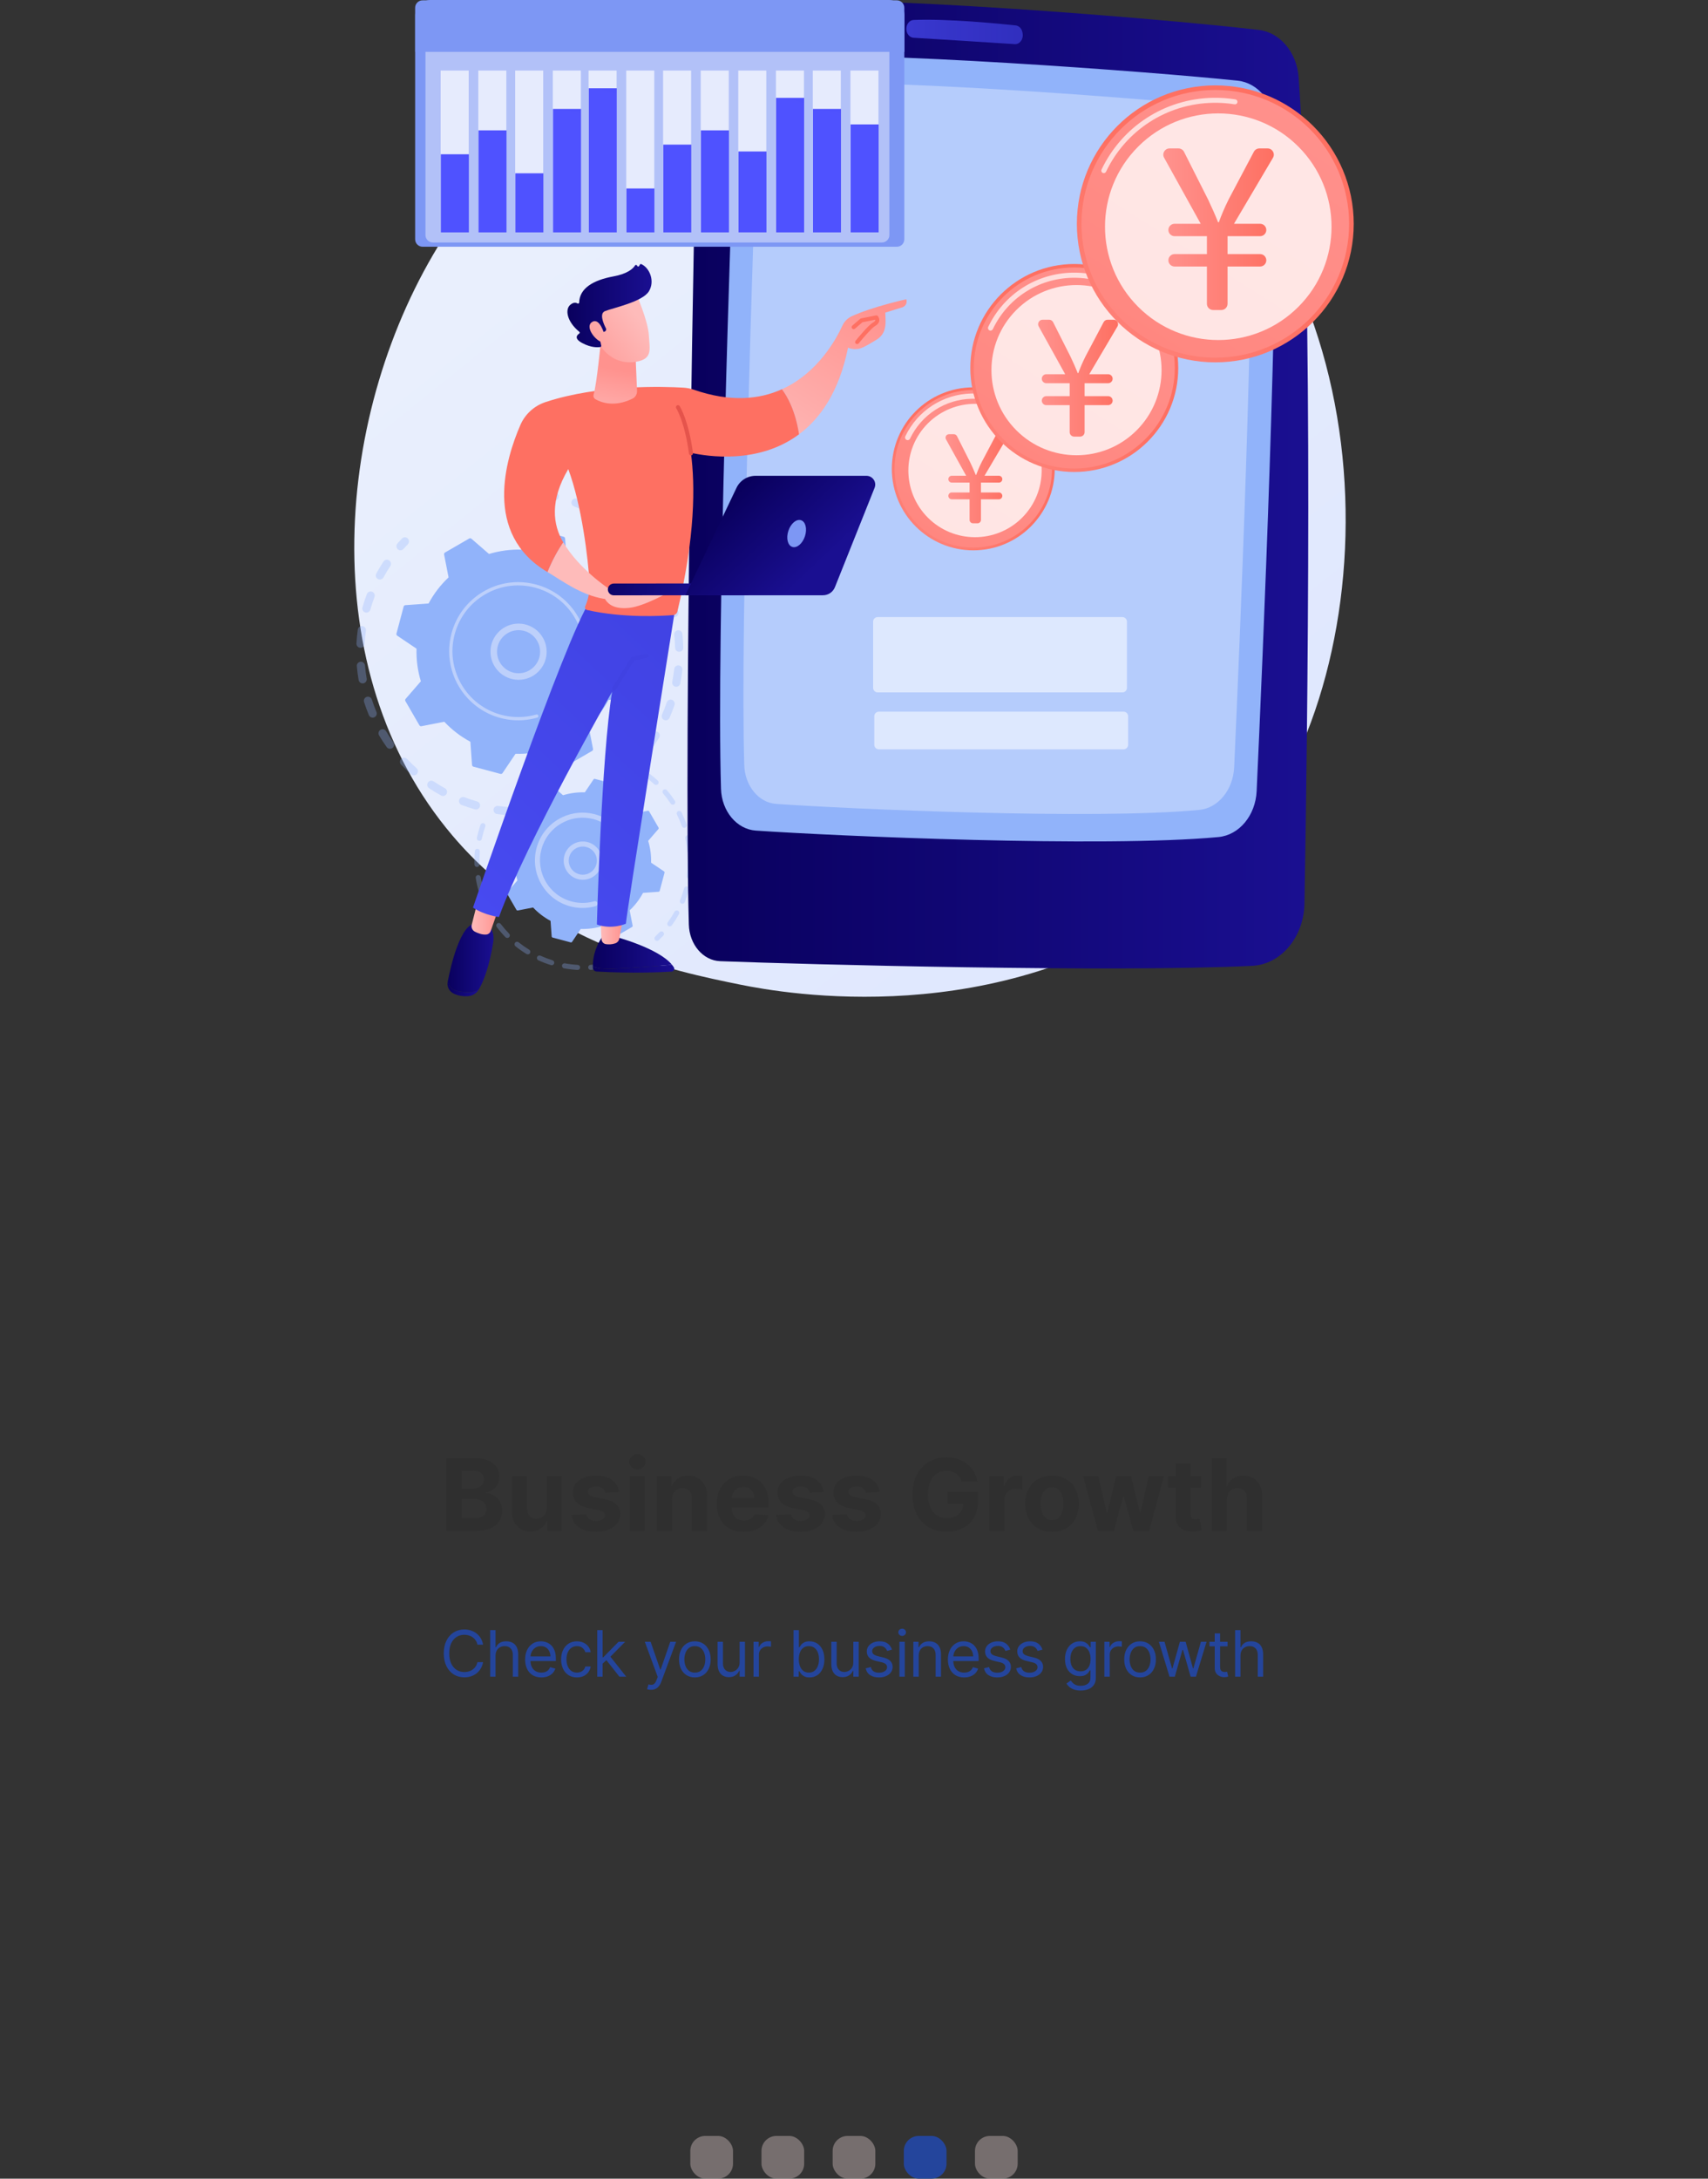 <svg width="480" height="612" viewBox="0 0 480 612" fill="none" xmlns="http://www.w3.org/2000/svg">
<rect x="0" y="0" width="480" height="612" fill="#333333" stroke="none"/>
<g clip-path="url(#clip0_4553_94023)">
<path d="M345.878 240.629C340.157 246.652 334.744 250.536 330.467 253.605C280.193 289.677 220.705 279.162 208.062 276.595C189.393 272.803 153.305 265.474 127.214 234.791C87.741 188.371 93.887 115.239 124.505 66.963C130.106 58.133 159.689 9.121 219.817 1.261C256.206 -3.496 298.624 6.098 329.342 31.834C393.823 85.853 389.232 194.987 345.878 240.629Z" fill="url(#paint0_linear_4553_94023)"/>
<g opacity="0.3">
<path d="M144.786 228.093C144.694 228.667 144.18 229.09 143.587 229.057C142.289 228.985 140.975 228.856 139.682 228.673C139.053 228.584 138.615 228.002 138.704 227.372C138.705 227.364 138.706 227.357 138.708 227.35C138.807 226.733 139.383 226.306 140.005 226.394C141.234 226.568 142.482 226.691 143.715 226.759C144.349 226.794 144.836 227.337 144.8 227.972C144.797 228.013 144.793 228.053 144.786 228.093ZM134.902 226.425C134.895 226.469 134.885 226.514 134.872 226.558C134.698 227.169 134.061 227.524 133.45 227.35C132.195 226.992 130.942 226.577 129.728 226.117C129.134 225.892 128.836 225.23 129.06 224.633C129.285 224.039 129.95 223.74 130.544 223.965C131.699 224.403 132.888 224.797 134.082 225.136C134.648 225.298 134.993 225.858 134.902 226.425ZM125.63 222.623C125.61 222.749 125.568 222.875 125.502 222.993C125.196 223.55 124.497 223.754 123.94 223.448C122.798 222.821 121.669 222.137 120.585 221.414C120.056 221.061 119.914 220.347 120.266 219.818C120.618 219.289 121.333 219.146 121.862 219.499C122.892 220.185 123.964 220.835 125.048 221.43C125.486 221.672 125.706 222.156 125.63 222.623ZM117.44 216.842C117.406 217.051 117.315 217.253 117.163 217.423C116.741 217.898 116.013 217.94 115.539 217.517C114.566 216.65 113.618 215.731 112.722 214.784C112.286 214.322 112.306 213.595 112.767 213.157C113.228 212.72 113.957 212.74 114.394 213.202C115.244 214.101 116.144 214.974 117.07 215.798C117.374 216.07 117.501 216.466 117.44 216.842ZM110.745 209.379C110.698 209.672 110.538 209.947 110.277 210.133C109.76 210.502 109.041 210.382 108.672 209.864C107.917 208.805 107.197 207.699 106.531 206.577C106.207 206.031 106.387 205.325 106.934 205C107.481 204.676 108.186 204.856 108.511 205.403C109.143 206.47 109.828 207.521 110.545 208.527C110.729 208.785 110.792 209.091 110.745 209.379ZM105.868 200.622C105.807 201.002 105.557 201.342 105.176 201.501C104.59 201.746 103.916 201.47 103.67 200.884C103.167 199.683 102.709 198.445 102.31 197.205C102.115 196.6 102.448 195.952 103.053 195.757C103.658 195.562 104.306 195.895 104.501 196.499C104.881 197.677 105.315 198.853 105.793 199.995C105.879 200.201 105.901 200.417 105.868 200.622ZM109.869 158.56C109.844 158.717 109.785 158.872 109.691 159.013C109.007 160.043 108.359 161.116 107.765 162.204C107.46 162.762 106.761 162.967 106.204 162.662C105.646 162.358 105.441 161.658 105.746 161.101C106.372 159.956 107.054 158.825 107.774 157.74C108.126 157.211 108.84 157.067 109.369 157.418C109.758 157.675 109.939 158.128 109.869 158.56ZM103.055 191.008C102.979 191.479 102.613 191.872 102.116 191.958C101.49 192.067 100.894 191.648 100.785 191.022C100.562 189.739 100.391 188.43 100.279 187.133C100.227 186.5 100.693 185.942 101.326 185.887C101.959 185.832 102.517 186.301 102.572 186.934C102.678 188.166 102.84 189.409 103.052 190.627C103.074 190.757 103.074 190.886 103.055 191.008ZM105.301 167.482C105.289 167.557 105.27 167.632 105.242 167.706C104.806 168.863 104.414 170.055 104.076 171.248C103.903 171.86 103.267 172.215 102.656 172.042C102.045 171.869 101.686 171.233 101.862 170.622C102.217 169.367 102.629 168.113 103.088 166.895C103.312 166.3 103.976 166 104.571 166.224C105.091 166.419 105.386 166.953 105.301 167.482ZM102.459 181.007C102.367 181.58 101.855 182.003 101.262 181.972C100.627 181.938 100.141 181.396 100.174 180.761C100.244 179.462 100.37 178.148 100.551 176.856C100.552 176.848 100.553 176.84 100.554 176.832C100.653 176.216 101.228 175.789 101.849 175.876C102.479 175.964 102.918 176.545 102.829 177.175C102.658 178.402 102.538 179.65 102.472 180.884C102.47 180.926 102.466 180.967 102.459 181.007Z" fill="#91B3FA"/>
<path d="M114.93 152.264C114.894 152.488 114.792 152.703 114.623 152.879C114.211 153.306 113.801 153.749 113.404 154.195C112.982 154.67 112.254 154.713 111.78 154.29C111.305 153.868 111.261 153.14 111.685 152.666C112.102 152.197 112.533 151.731 112.966 151.282C113.407 150.825 114.136 150.811 114.593 151.252C114.875 151.524 114.988 151.905 114.93 152.264Z" fill="#91B3FA"/>
</g>
<g opacity="0.3">
<path d="M147.21 138.53C147.122 139.078 146.646 139.497 146.073 139.496C145.48 139.495 144.877 139.507 144.28 139.531C143.645 139.557 143.109 139.063 143.084 138.428C143.058 137.79 143.553 137.257 144.187 137.232C144.815 137.207 145.45 137.194 146.075 137.195C146.71 137.196 147.225 137.711 147.225 138.347C147.225 138.409 147.22 138.47 147.21 138.53Z" fill="#91B3FA"/>
<path d="M191.457 190.425C191.373 190.948 191.279 191.471 191.177 191.995C191.055 192.619 190.45 193.025 189.827 192.903C189.203 192.781 188.795 192.173 188.919 191.553C189.156 190.344 189.343 189.129 189.476 187.927C189.547 187.295 190.115 186.84 190.746 186.91C191.378 186.98 191.833 187.549 191.763 188.181C191.68 188.924 191.577 189.679 191.457 190.425ZM189.605 197.862C189.595 197.925 189.579 197.989 189.557 198.052C189.142 199.267 188.671 200.478 188.157 201.651C187.902 202.233 187.223 202.498 186.642 202.243C186.06 201.988 185.793 201.308 186.05 200.727C186.538 199.613 186.985 198.463 187.38 197.308C187.585 196.707 188.239 196.386 188.84 196.591C189.379 196.776 189.692 197.319 189.605 197.862ZM192.013 182.13C191.927 182.666 191.47 183.081 190.908 183.096C190.272 183.113 189.744 182.611 189.727 181.976C189.695 180.761 189.611 179.531 189.475 178.319C189.406 177.687 189.86 177.118 190.491 177.048C191.123 176.978 191.692 177.433 191.762 178.064C191.904 179.34 191.993 180.636 192.027 181.916C192.029 181.989 192.024 182.06 192.013 182.13ZM185.408 206.792C185.385 206.936 185.333 207.078 185.252 207.21C184.581 208.303 183.855 209.381 183.095 210.413C182.718 210.924 181.998 211.034 181.486 210.657C180.974 210.28 180.865 209.56 181.242 209.048C181.964 208.068 182.653 207.045 183.29 206.007C183.622 205.465 184.331 205.296 184.872 205.628C185.283 205.879 185.48 206.345 185.408 206.792ZM190.663 172.365C190.592 172.804 190.268 173.181 189.809 173.298C189.193 173.454 188.567 173.081 188.411 172.465C188.113 171.287 187.759 170.106 187.362 168.953C187.155 168.352 187.473 167.697 188.074 167.49C188.675 167.283 189.329 167.602 189.537 168.202C189.956 169.416 190.328 170.66 190.642 171.9C190.682 172.056 190.687 172.214 190.663 172.365ZM187.203 163.132C187.146 163.483 186.928 163.803 186.587 163.976C186.02 164.263 185.328 164.036 185.041 163.469C184.49 162.382 183.888 161.305 183.25 160.269C182.916 159.728 183.084 159.02 183.626 158.686C184.167 158.353 184.876 158.521 185.209 159.062C185.88 160.153 186.515 161.286 187.094 162.43C187.208 162.655 187.241 162.9 187.203 163.132ZM181.813 154.872C181.77 155.139 181.633 155.392 181.408 155.577C180.917 155.981 180.192 155.91 179.789 155.419C179.014 154.477 178.192 153.557 177.344 152.685C176.901 152.23 176.91 151.502 177.367 151.058C177.823 150.615 178.551 150.625 178.994 151.081C179.886 151.999 180.752 152.967 181.567 153.958C181.784 154.224 181.864 154.558 181.813 154.872ZM174.75 147.986C174.72 148.171 174.645 148.351 174.521 148.51C174.13 149.011 173.407 149.1 172.906 148.71C171.945 147.96 170.941 147.243 169.921 146.579C169.389 146.232 169.239 145.518 169.585 144.987C169.932 144.454 170.645 144.304 171.177 144.651C172.251 145.351 173.308 146.106 174.32 146.895C174.665 147.162 174.815 147.585 174.75 147.986ZM166.345 142.816C166.328 142.92 166.297 143.024 166.249 143.124C165.978 143.699 165.293 143.946 164.718 143.675C163.618 143.157 162.481 142.679 161.339 142.255C160.743 142.034 160.441 141.37 160.661 140.776C160.882 140.18 161.545 139.877 162.141 140.098C163.344 140.545 164.541 141.048 165.699 141.593C166.173 141.816 166.424 142.322 166.345 142.816ZM157.015 139.621C157.011 139.644 157.007 139.668 157.001 139.691C156.862 140.311 156.246 140.701 155.627 140.562C154.752 140.366 153.86 140.194 152.976 140.052C152.656 140 152.336 139.953 152.017 139.908C151.387 139.82 150.948 139.239 151.036 138.61C151.112 137.971 151.704 137.541 152.334 137.629C152.67 137.676 153.006 137.726 153.343 137.78C154.273 137.93 155.211 138.11 156.131 138.317C156.727 138.45 157.111 139.025 157.015 139.621Z" fill="#91B3FA"/>
<path d="M179.328 214.6C179.292 214.826 179.188 215.043 179.017 215.219C178.582 215.665 178.13 216.111 177.672 216.543C177.21 216.98 176.482 216.959 176.045 216.497C175.609 216.035 175.628 215.307 176.091 214.87C176.525 214.459 176.955 214.036 177.368 213.613C177.811 213.158 178.54 213.148 178.995 213.592C179.274 213.864 179.386 214.243 179.328 214.6Z" fill="#91B3FA"/>
</g>
<path d="M166.399 210.942C166.598 210.826 166.701 210.599 166.657 210.374L165.404 203.95C167.63 201.856 169.539 199.391 171.022 196.617L177.546 196.15C177.775 196.134 177.968 195.974 178.027 195.752L180.051 188.166C180.11 187.944 180.022 187.71 179.832 187.581L174.407 183.927C174.503 180.783 174.076 177.695 173.188 174.77L177.474 169.823C177.624 169.65 177.648 169.4 177.533 169.201L173.6 162.406C173.485 162.207 173.257 162.104 173.032 162.148L166.608 163.401C164.514 161.174 162.049 159.266 159.275 157.783L158.808 151.258C158.792 151.029 158.632 150.836 158.41 150.777L150.824 148.753C150.602 148.694 150.368 148.782 150.239 148.972L146.585 154.397C143.441 154.301 140.353 154.728 137.428 155.616L132.481 151.33C132.308 151.18 132.058 151.156 131.86 151.271L125.065 155.204C124.866 155.319 124.763 155.547 124.807 155.772L126.06 162.196C123.833 164.29 121.925 166.755 120.442 169.529L113.917 169.996C113.688 170.012 113.495 170.172 113.436 170.394L111.413 177.98C111.354 178.202 111.442 178.436 111.632 178.565L117.057 182.219C116.961 185.363 117.388 188.451 118.276 191.376L113.99 196.322C113.84 196.495 113.816 196.745 113.931 196.944L117.864 203.739C117.979 203.938 118.207 204.041 118.432 203.997L124.856 202.744C126.95 204.971 129.415 206.878 132.189 208.361L132.656 214.886C132.672 215.115 132.832 215.309 133.054 215.368L140.64 217.39C140.862 217.45 141.096 217.362 141.225 217.172L144.879 211.747C148.023 211.843 151.111 211.416 154.036 210.528L158.983 214.813C159.156 214.963 159.406 214.988 159.605 214.873L166.399 210.942Z" fill="#91B3FA"/>
<path d="M153.523 184.331C152.911 188.129 149.585 191.015 145.626 190.962C141.275 190.904 137.782 187.316 137.841 182.965C137.869 180.857 138.717 178.886 140.227 177.416C141.737 175.945 143.73 175.151 145.838 175.18C150.189 175.238 153.681 178.826 153.623 183.177C153.618 183.568 153.584 183.954 153.523 184.331ZM139.76 182.095C139.713 182.388 139.687 182.687 139.682 182.989C139.637 186.325 142.315 189.075 145.651 189.12C148.987 189.165 151.739 186.488 151.782 183.151C151.827 179.815 149.149 177.065 145.813 177.02C144.197 176.998 142.669 177.607 141.511 178.735C140.57 179.651 139.965 180.821 139.76 182.095Z" fill="#BDD0FB"/>
<path d="M164.802 185.989C164.697 186.641 164.558 187.292 164.386 187.939C164.332 188.143 164.274 188.346 164.213 188.547C163.913 189.542 163.534 190.512 163.082 191.442C163.076 191.455 163.07 191.467 163.064 191.48C163.046 191.516 163.029 191.552 163.011 191.587C162.977 191.657 162.941 191.726 162.906 191.795C162.813 191.977 162.615 192.071 162.424 192.04C162.377 192.032 162.331 192.018 162.287 191.995C162.061 191.879 161.972 191.602 162.087 191.376C162.683 190.212 163.157 188.975 163.497 187.701C165.186 181.373 163.363 174.92 159.231 170.42C156.933 167.916 153.921 166.017 150.401 165.078C149.784 164.913 149.163 164.781 148.541 164.681C144.354 164.007 140.098 164.787 136.378 166.94C132.105 169.413 129.051 173.403 127.778 178.173C125.151 188.025 131.026 198.17 140.873 200.797C141.48 200.959 142.093 201.09 142.71 201.189C145.381 201.619 148.116 201.459 150.719 200.713C150.786 200.694 150.854 200.69 150.919 200.701C151.089 200.728 151.238 200.851 151.288 201.028C151.357 201.273 151.218 201.527 150.972 201.597C148.239 202.381 145.367 202.549 142.563 202.097C141.916 201.993 141.273 201.856 140.635 201.686C130.296 198.928 124.13 188.271 126.887 177.936C128.223 172.928 131.429 168.74 135.915 166.143C139.82 163.882 144.288 163.063 148.684 163.771C149.337 163.876 149.989 164.015 150.637 164.188C155.645 165.524 159.833 168.73 162.43 173.216C164.692 177.123 165.51 181.593 164.802 185.989Z" fill="#BDD0FB"/>
<g opacity="0.3">
<path d="M168.479 271.683C168.43 271.987 168.187 272.234 167.866 272.275C167.268 272.351 166.658 272.409 166.056 272.449C165.665 272.475 165.326 272.179 165.3 271.787C165.273 271.395 165.571 271.057 165.962 271.031C166.536 270.993 167.117 270.937 167.688 270.865C168.077 270.816 168.432 271.091 168.482 271.481C168.491 271.55 168.489 271.618 168.479 271.683Z" fill="#91B3FA"/>
<path d="M163.014 271.868C162.957 272.224 162.638 272.485 162.271 272.464C161.234 272.404 160.188 272.289 159.163 272.124C158.947 272.089 158.731 272.052 158.515 272.012C158.129 271.941 157.891 271.553 157.943 271.185C158.014 270.799 158.384 270.543 158.77 270.613C158.977 270.651 159.183 270.687 159.39 270.72C160.368 270.878 161.365 270.987 162.354 271.044C162.746 271.067 163.045 271.403 163.023 271.795C163.02 271.82 163.018 271.845 163.014 271.868ZM155.755 270.541C155.75 270.574 155.742 270.608 155.732 270.641C155.615 271.016 155.216 271.225 154.841 271.108C153.639 270.733 152.449 270.28 151.306 269.761C150.948 269.599 150.791 269.176 150.952 268.82C151.114 268.462 151.535 268.304 151.893 268.466C152.984 268.961 154.118 269.393 155.265 269.75C155.607 269.857 155.811 270.197 155.755 270.541ZM149.035 267.493C149.021 267.582 148.989 267.67 148.939 267.751C148.734 268.086 148.296 268.19 147.961 267.985C146.889 267.327 145.847 266.596 144.863 265.809C144.556 265.564 144.506 265.118 144.752 264.81C144.997 264.504 145.444 264.454 145.751 264.699C146.689 265.449 147.682 266.146 148.705 266.773C148.958 266.929 149.08 267.217 149.035 267.493ZM143.27 262.886C143.247 263.031 143.178 263.17 143.065 263.281C142.784 263.555 142.334 263.55 142.06 263.268C141.18 262.366 140.349 261.402 139.59 260.402C139.353 260.089 139.415 259.643 139.726 259.406C140.038 259.168 140.484 259.229 140.722 259.542C141.446 260.495 142.239 261.415 143.077 262.275C143.241 262.443 143.305 262.671 143.27 262.886ZM138.805 257.01C138.772 257.213 138.652 257.4 138.461 257.512C138.122 257.709 137.687 257.594 137.489 257.255C136.856 256.167 136.285 255.031 135.79 253.876C135.634 253.515 135.802 253.097 136.163 252.943C136.524 252.788 136.942 252.956 137.096 253.316C137.568 254.418 138.113 255.502 138.717 256.539C138.804 256.688 138.831 256.854 138.805 257.01ZM135.902 250.231C135.86 250.494 135.67 250.722 135.397 250.801C135.02 250.91 134.626 250.693 134.517 250.316C134.168 249.108 133.89 247.866 133.694 246.626C133.634 246.237 133.897 245.874 134.285 245.813C134.672 245.751 135.037 246.016 135.098 246.403C135.286 247.586 135.55 248.769 135.883 249.921C135.913 250.025 135.918 250.13 135.902 250.231ZM134.745 242.949C134.692 243.278 134.412 243.534 134.068 243.546C133.676 243.559 133.347 243.252 133.334 242.859C133.292 241.606 133.328 240.334 133.441 239.077C133.483 238.686 133.823 238.398 134.213 238.433C134.604 238.468 134.892 238.814 134.857 239.205C134.748 240.403 134.714 241.617 134.754 242.811C134.755 242.858 134.752 242.904 134.745 242.949ZM136.411 232.041C136.404 232.081 136.394 232.122 136.38 232.163C136.039 233.141 135.745 234.156 135.508 235.178C135.471 235.333 135.437 235.485 135.404 235.637C135.321 236.021 134.944 236.265 134.56 236.183C134.175 236.101 133.921 235.718 134.014 235.339C134.049 235.177 134.085 235.015 134.124 234.853C134.373 233.785 134.68 232.722 135.038 231.696C135.167 231.325 135.572 231.13 135.943 231.259C136.273 231.373 136.464 231.707 136.411 232.041Z" fill="#91B3FA"/>
</g>
<g opacity="0.3">
<path d="M194.384 246.285C194.322 246.668 193.963 246.931 193.578 246.875C193.19 246.818 192.921 246.456 192.979 246.068C193.152 244.899 193.255 243.71 193.285 242.533C193.299 242.143 193.621 241.83 194.014 241.841C194.407 241.851 194.716 242.178 194.706 242.57C194.674 243.804 194.566 245.051 194.385 246.276C194.385 246.278 194.385 246.281 194.384 246.285ZM193.637 249.843C193.633 249.868 193.627 249.893 193.621 249.918C193.295 251.112 192.893 252.297 192.427 253.443C192.278 253.806 191.864 253.981 191.501 253.833C191.137 253.685 190.964 253.269 191.11 252.907C191.555 251.814 191.939 250.683 192.25 249.544C192.353 249.165 192.744 248.942 193.122 249.046C193.477 249.142 193.694 249.489 193.637 249.843ZM194.569 239.03C194.519 239.341 194.265 239.592 193.936 239.624C193.546 239.662 193.198 239.377 193.16 238.986C193.045 237.809 192.857 236.63 192.601 235.48C192.517 235.096 192.758 234.717 193.141 234.632C193.524 234.547 193.904 234.789 193.989 235.172C194.257 236.377 194.453 237.614 194.574 238.847C194.58 238.91 194.578 238.972 194.569 239.03ZM190.894 256.565C190.881 256.645 190.854 256.724 190.813 256.799C190.209 257.88 189.533 258.934 188.802 259.933C188.57 260.25 188.126 260.319 187.809 260.087C187.493 259.855 187.425 259.411 187.655 259.094C188.352 258.142 188.997 257.137 189.572 256.106C189.763 255.764 190.197 255.641 190.539 255.832C190.807 255.981 190.94 256.279 190.894 256.565ZM192.994 231.948C192.954 232.196 192.783 232.416 192.53 232.505C192.16 232.636 191.754 232.442 191.623 232.072C191.23 230.96 190.764 229.861 190.239 228.804C190.064 228.452 190.208 228.026 190.559 227.851C190.91 227.676 191.337 227.82 191.512 228.171C192.062 229.279 192.551 230.431 192.963 231.597C193.004 231.714 193.012 231.834 192.994 231.948ZM189.766 225.449C189.735 225.639 189.628 225.816 189.455 225.93C189.127 226.146 188.686 226.055 188.471 225.727C187.821 224.739 187.106 223.783 186.345 222.884C186.091 222.584 186.129 222.135 186.428 221.882C186.728 221.628 187.176 221.666 187.429 221.965C188.227 222.908 188.977 223.91 189.658 224.945C189.76 225.1 189.794 225.28 189.766 225.449ZM185.074 219.91C185.052 220.044 184.993 220.173 184.894 220.279C184.628 220.567 184.178 220.584 183.89 220.318C183.023 219.514 182.099 218.758 181.144 218.068C180.827 217.838 180.754 217.394 180.984 217.076C181.214 216.758 181.658 216.686 181.976 216.916C182.977 217.639 183.947 218.433 184.856 219.275C185.037 219.443 185.111 219.683 185.074 219.91Z" fill="#91B3FA"/>
<path d="M186.586 262.449C186.564 262.584 186.503 262.715 186.402 262.822C185.985 263.265 185.554 263.698 185.119 264.109C184.834 264.378 184.384 264.366 184.114 264.081C183.846 263.796 183.858 263.346 184.142 263.076C184.557 262.684 184.968 262.271 185.366 261.849C185.635 261.563 186.085 261.549 186.371 261.818C186.55 261.986 186.622 262.224 186.586 262.449Z" fill="#91B3FA"/>
</g>
<path d="M177.615 260.405C177.748 260.328 177.817 260.175 177.788 260.025L176.949 255.726C178.439 254.325 179.716 252.676 180.708 250.819L185.074 250.507C185.227 250.496 185.356 250.389 185.396 250.241L186.75 245.165C186.79 245.017 186.731 244.86 186.603 244.774L182.973 242.329C183.037 240.225 182.751 238.159 182.157 236.202L185.025 232.892C185.125 232.776 185.141 232.609 185.064 232.476L182.432 227.929C182.355 227.796 182.202 227.727 182.052 227.756L177.753 228.595C176.352 227.105 174.703 225.828 172.846 224.836L172.534 220.47C172.523 220.317 172.416 220.188 172.268 220.148L167.192 218.794C167.044 218.754 166.886 218.813 166.801 218.941L164.356 222.571C162.252 222.507 160.186 222.793 158.229 223.387L154.919 220.519C154.803 220.419 154.636 220.403 154.503 220.479L149.956 223.111C149.823 223.188 149.754 223.341 149.783 223.491L150.622 227.79C149.132 229.191 147.855 230.84 146.863 232.697L142.497 233.009C142.344 233.02 142.215 233.127 142.175 233.275L140.821 238.351C140.781 238.499 140.84 238.656 140.968 238.742L144.598 241.187C144.534 243.291 144.82 245.357 145.414 247.314L142.546 250.624C142.445 250.74 142.43 250.907 142.506 251.04L145.138 255.587C145.215 255.72 145.368 255.789 145.518 255.76L149.817 254.921C151.218 256.411 152.867 257.688 154.724 258.68L155.036 263.046C155.047 263.199 155.154 263.328 155.302 263.368L160.378 264.722C160.526 264.762 160.683 264.703 160.769 264.575L163.214 260.945C165.318 261.009 167.384 260.723 169.341 260.129L172.651 262.997C172.767 263.098 172.934 263.113 173.067 263.037L177.615 260.405Z" fill="#91B3FA"/>
<path d="M169.093 242.624C168.911 243.756 168.373 244.795 167.537 245.61C166.508 246.612 165.151 247.152 163.715 247.133C160.752 247.094 158.373 244.65 158.412 241.686C158.457 238.718 160.896 236.343 163.859 236.383C165.295 236.402 166.637 236.979 167.639 238.008C168.641 239.037 169.182 240.394 169.162 241.83C169.158 242.099 169.135 242.364 169.093 242.624ZM159.883 241.127C159.853 241.316 159.836 241.509 159.833 241.706C159.804 243.886 161.554 245.683 163.734 245.712C164.79 245.726 165.789 245.328 166.545 244.592C167.302 243.855 167.725 242.868 167.741 241.811C167.755 240.755 167.357 239.756 166.621 239C165.884 238.243 164.897 237.819 163.84 237.804C161.857 237.778 160.19 239.224 159.883 241.127Z" fill="#BDD0FB"/>
<path d="M176.942 243.787C176.87 244.231 176.776 244.675 176.658 245.118C176.423 245.999 176.099 246.856 175.692 247.669C175.673 247.705 175.655 247.742 175.636 247.778C175.492 248.059 175.187 248.204 174.891 248.156C174.819 248.144 174.748 248.121 174.679 248.086C174.33 247.907 174.193 247.479 174.37 247.13C174.757 246.375 175.063 245.574 175.283 244.751C175.295 244.706 175.307 244.66 175.318 244.615C175.819 242.662 175.814 240.659 175.333 238.755C175.072 237.721 174.67 236.717 174.131 235.766C174.127 235.758 174.122 235.751 174.118 235.743C174.104 235.719 174.091 235.696 174.077 235.672C172.476 232.906 169.893 230.929 166.805 230.105C166.405 229.998 166.004 229.913 165.601 229.848C162.89 229.412 160.135 229.917 157.726 231.311C154.96 232.912 152.983 235.495 152.16 238.583C151.338 241.669 151.764 244.895 153.365 247.662C154.966 250.428 157.549 252.405 160.637 253.229C161.03 253.334 161.427 253.418 161.826 253.483C163.555 253.761 165.326 253.658 167.011 253.175C167.115 253.145 167.22 253.14 167.32 253.156C167.583 253.198 167.812 253.388 167.89 253.662C167.997 254.04 167.781 254.433 167.402 254.541C165.517 255.082 163.535 255.197 161.601 254.887C161.154 254.815 160.71 254.721 160.271 254.603C156.815 253.681 153.926 251.469 152.135 248.374C150.344 245.279 149.862 241.674 150.786 238.217C151.707 234.762 153.919 231.872 157.015 230.081C159.709 228.521 162.792 227.956 165.825 228.444C166.275 228.517 166.725 228.612 167.172 228.731C173.863 230.517 178.021 237.093 176.942 243.787Z" fill="#BDD0FB"/>
<path d="M196.06 13.873C195.142 57.216 192.163 206.722 193.585 259.703C193.736 265.316 197.582 269.821 202.38 270.004C226.109 270.912 313.099 273.215 351.912 271.31C359.996 270.913 366.425 263.253 366.593 253.789C367.4 208.295 369.179 80.338 364.95 21.72C364.443 14.697 359.731 9.104 353.736 8.402C327.893 5.378 240.529 -2.014 206.997 0.532C200.949 0.991 196.211 6.786 196.06 13.873Z" fill="url(#paint1_linear_4553_94023)"/>
<path d="M206.648 27.171C205.371 62.155 201.342 178.54 202.621 221.576C202.808 227.866 207.046 232.953 212.417 233.32C234.532 234.834 309.981 238.172 342.417 235.134C348.258 234.587 352.841 229.061 353.156 222.216C354.8 186.525 359.519 78.155 358.294 35.601C358.098 28.812 353.603 23.268 347.82 22.661C323.896 20.148 243.722 14.169 216.159 15.928C210.985 16.258 206.869 21.114 206.648 27.171Z" fill="#91B3FA"/>
<path opacity="0.33" d="M212.843 34.059C211.675 66.603 207.99 174.865 209.159 214.898C209.33 220.749 213.206 225.481 218.118 225.823C238.344 227.231 307.351 230.336 337.018 227.51C342.36 227.001 346.552 221.861 346.84 215.494C348.343 182.293 352.66 81.487 351.539 41.901C351.36 35.587 347.249 30.43 341.96 29.864C320.078 27.526 246.75 21.965 221.54 23.602C216.809 23.909 213.045 28.425 212.843 34.059Z" fill="white"/>
<path opacity="0.66" d="M254.705 8.108C254.705 9.438 255.591 10.535 256.726 10.604C262.331 10.947 278.119 11.919 285.175 12.398C286.566 12.492 287.658 11.029 287.394 9.429L287.349 9.156C287.169 8.064 286.395 7.242 285.448 7.14C280.678 6.629 266.286 5.211 256.751 5.609C255.606 5.657 254.705 6.767 254.705 8.108Z" fill="url(#paint2_linear_4553_94023)"/>
<path opacity="0.54" d="M315.433 194.499H246.645C245.941 194.499 245.37 193.928 245.37 193.224V174.619C245.37 173.915 245.941 173.344 246.645 173.344H315.433C316.137 173.344 316.708 173.915 316.708 174.619V193.224C316.708 193.929 316.137 194.499 315.433 194.499Z" fill="white"/>
<path opacity="0.54" d="M315.761 210.492H246.973C246.269 210.492 245.698 209.921 245.698 209.217V201.189C245.698 200.485 246.269 199.914 246.973 199.914H315.761C316.465 199.914 317.036 200.485 317.036 201.189V209.217C317.036 209.921 316.465 210.492 315.761 210.492Z" fill="white"/>
<path d="M273.519 154.595C286.161 154.595 296.41 144.346 296.41 131.704C296.41 119.061 286.161 108.812 273.519 108.812C260.877 108.812 250.628 119.061 250.628 131.704C250.628 144.346 260.877 154.595 273.519 154.595Z" fill="url(#paint3_linear_4553_94023)"/>
<path d="M273.519 153.83C285.741 153.83 295.649 143.922 295.649 131.7C295.649 119.478 285.741 109.57 273.519 109.57C261.297 109.57 251.389 119.478 251.389 131.7C251.389 143.922 261.297 153.83 273.519 153.83Z" fill="url(#paint4_linear_4553_94023)"/>
<path opacity="0.7" d="M255.093 123.64C254.981 123.642 254.867 123.62 254.759 123.568C254.39 123.392 254.234 122.95 254.411 122.581C257.881 115.323 265.029 110.709 273.066 110.536C274.349 110.509 275.635 110.597 276.891 110.797C277.294 110.861 277.569 111.241 277.505 111.644C277.441 112.048 277.063 112.326 276.657 112.258C275.49 112.072 274.292 111.99 273.098 112.015C265.623 112.175 258.975 116.468 255.746 123.218C255.621 123.479 255.364 123.634 255.093 123.64Z" fill="white"/>
<path opacity="0.78" d="M287.252 145.416C294.567 138.101 294.567 126.242 287.252 118.928C279.938 111.613 268.079 111.613 260.764 118.928C253.45 126.242 253.45 138.101 260.764 145.416C268.079 152.73 279.938 152.73 287.252 145.416Z" fill="white"/>
<path d="M272.482 146.036V140.26H267.476C266.945 140.26 266.514 139.829 266.514 139.298C266.514 138.767 266.945 138.336 267.476 138.336H272.482V135.565H267.476C266.945 135.565 266.514 135.134 266.514 134.603C266.514 134.072 266.945 133.641 267.476 133.641H271.52L265.845 123.406C265.489 122.765 265.953 121.977 266.687 121.977H268.078C268.441 121.977 268.773 122.181 268.937 122.506L272.673 129.908C273.291 131.215 273.751 132.256 274.212 133.409H274.328C274.714 132.331 275.215 131.139 275.87 129.829L279.756 122.489C279.923 122.174 280.25 121.977 280.607 121.977H281.883C282.628 121.977 283.091 122.787 282.711 123.429L276.676 133.641H280.72C281.251 133.641 281.682 134.072 281.682 134.603C281.682 135.134 281.251 135.565 280.72 135.565H275.676V138.336H280.72C281.251 138.336 281.682 138.767 281.682 139.298C281.682 139.829 281.251 140.26 280.72 140.26H275.676V146.036C275.676 146.567 275.245 146.998 274.714 146.998H273.444C272.913 146.998 272.482 146.567 272.482 146.036Z" fill="url(#paint5_linear_4553_94023)"/>
<path d="M301.904 132.588C318.04 132.588 331.12 119.508 331.12 103.372C331.12 87.237 318.04 74.156 301.904 74.156C285.768 74.156 272.688 87.237 272.688 103.372C272.688 119.508 285.768 132.588 301.904 132.588Z" fill="url(#paint6_linear_4553_94023)"/>
<path d="M301.904 131.621C317.502 131.621 330.148 118.976 330.148 103.377C330.148 87.778 317.502 75.133 301.904 75.133C286.305 75.133 273.66 87.778 273.66 103.377C273.66 118.976 286.305 131.621 301.904 131.621Z" fill="url(#paint7_linear_4553_94023)"/>
<path opacity="0.7" d="M278.383 92.866C278.274 92.868 278.163 92.846 278.058 92.796C277.699 92.624 277.548 92.195 277.719 91.837C282.111 82.651 291.159 76.81 301.33 76.592C302.951 76.557 304.58 76.669 306.171 76.923C306.563 76.986 306.83 77.355 306.768 77.747C306.705 78.139 306.339 78.412 305.944 78.344C304.438 78.104 302.896 77.998 301.361 78.031C291.736 78.237 283.174 83.765 279.017 92.457C278.897 92.71 278.646 92.861 278.383 92.866Z" fill="white"/>
<path opacity="0.78" d="M319.434 120.88C328.769 111.544 328.769 96.409 319.434 87.073C310.098 77.738 294.963 77.738 285.627 87.073C276.292 96.409 276.292 111.544 285.627 120.88C294.963 130.215 310.098 130.215 319.434 120.88Z" fill="white"/>
<path d="M300.611 121.388V113.809H294.041C293.344 113.809 292.778 113.243 292.778 112.545C292.778 111.849 293.343 111.282 294.041 111.282H300.611V107.646H294.041C293.344 107.646 292.778 107.08 292.778 106.382C292.778 105.686 293.343 105.12 294.041 105.12H299.348L291.901 91.688C291.434 90.846 292.043 89.812 293.006 89.812H294.832C295.309 89.812 295.745 90.081 295.959 90.507L300.862 100.22C301.672 101.935 302.277 103.301 302.882 104.815H303.034C303.54 103.4 304.198 101.837 305.058 100.117L310.157 90.484C310.376 90.072 310.805 89.812 311.273 89.812H312.948C313.926 89.812 314.533 90.876 314.035 91.718L306.115 105.12H311.422C312.119 105.12 312.685 105.685 312.685 106.382C312.685 107.08 312.12 107.646 311.422 107.646H304.803V111.282H311.422C312.119 111.282 312.685 111.847 312.685 112.545C312.685 113.243 312.12 113.809 311.422 113.809H304.803V121.388C304.803 122.085 304.238 122.651 303.54 122.651H301.874C301.177 122.651 300.611 122.086 300.611 121.388Z" fill="url(#paint8_linear_4553_94023)"/>
<path d="M341.535 101.788C363.02 101.788 380.437 84.371 380.437 62.886C380.437 41.401 363.02 23.984 341.535 23.984C320.05 23.984 302.633 41.401 302.633 62.886C302.633 84.371 320.05 101.788 341.535 101.788Z" fill="url(#paint9_linear_4553_94023)"/>
<path d="M341.535 100.489C362.306 100.489 379.143 83.652 379.143 62.881C379.143 42.111 362.306 25.273 341.535 25.273C320.765 25.273 303.927 42.111 303.927 62.881C303.927 83.652 320.765 100.489 341.535 100.489Z" fill="url(#paint10_linear_4553_94023)"/>
<path opacity="0.7" d="M310.21 48.635C310.104 48.637 309.995 48.616 309.893 48.566C309.543 48.399 309.395 47.979 309.563 47.63C315.369 35.487 327.33 27.765 340.777 27.477C342.923 27.431 345.076 27.578 347.177 27.915C347.56 27.976 347.821 28.336 347.759 28.719C347.698 29.102 347.34 29.364 346.955 29.301C344.937 28.978 342.869 28.836 340.807 28.881C327.893 29.158 316.406 36.574 310.83 48.236C310.711 48.483 310.467 48.63 310.21 48.635Z" fill="white"/>
<path opacity="0.78" d="M364.878 86.195C377.309 73.764 377.309 53.611 364.878 41.18C352.447 28.749 332.293 28.749 319.863 41.18C307.432 53.611 307.432 73.764 319.863 86.195C332.293 98.626 352.447 98.626 364.878 86.195Z" fill="white"/>
<path d="M339.18 85.345V74.867H330.098C329.134 74.867 328.352 74.085 328.352 73.121C328.352 72.157 329.134 71.375 330.098 71.375H339.18V66.348H330.098C329.134 66.348 328.352 65.566 328.352 64.602C328.352 63.638 329.134 62.856 330.098 62.856H337.434L327.14 44.287C326.495 43.123 327.336 41.695 328.667 41.695H331.191C331.85 41.695 332.453 42.066 332.75 42.654L339.528 56.083C340.648 58.454 341.484 60.342 342.32 62.435H342.53C343.229 60.479 344.139 58.318 345.328 55.941L352.377 42.624C352.68 42.052 353.273 41.695 353.92 41.695H356.235C357.587 41.695 358.426 43.165 357.738 44.329L346.789 62.856H354.125C355.089 62.856 355.871 63.638 355.871 64.602C355.871 65.566 355.089 66.348 354.125 66.348H344.975V71.375H354.125C355.089 71.375 355.871 72.157 355.871 73.121C355.871 74.085 355.089 74.867 354.125 74.867H344.975V85.345C344.975 86.309 344.193 87.091 343.229 87.091H340.926C339.962 87.091 339.18 86.309 339.18 85.345Z" fill="url(#paint11_linear_4553_94023)"/>
<path d="M252.053 69.313H118.756C117.603 69.313 116.669 68.379 116.669 67.226V2.181C116.669 1.028 117.603 0.094 118.756 0.094H252.053C253.206 0.094 254.14 1.028 254.14 2.181V67.225C254.14 68.378 253.205 69.313 252.053 69.313Z" fill="#7D97F4"/>
<path opacity="0.41" d="M247.851 68.116H121.657C120.504 68.116 119.57 67.182 119.57 66.029V10.751C119.57 9.598 120.504 8.664 121.657 8.664H247.851C249.004 8.664 249.938 9.598 249.938 10.751V66.029C249.938 67.182 249.003 68.116 247.851 68.116Z" fill="white"/>
<g opacity="0.67">
<path d="M131.717 19.82H123.838V65.278H131.717V19.82Z" fill="white"/>
</g>
<g opacity="0.67">
<path d="M142.298 19.82H134.419V65.278H142.298V19.82Z" fill="white"/>
</g>
<g opacity="0.67">
<path d="M152.658 19.82H144.779V65.278H152.658V19.82Z" fill="white"/>
</g>
<g opacity="0.67">
<path d="M163.239 19.82H155.36V65.278H163.239V19.82Z" fill="white"/>
</g>
<g opacity="0.67">
<path d="M173.285 19.82H165.406V65.278H173.285V19.82Z" fill="white"/>
</g>
<g opacity="0.67">
<path d="M183.866 19.82H175.987V65.278H183.866V19.82Z" fill="white"/>
</g>
<g opacity="0.67">
<path d="M194.226 19.82H186.347V65.278H194.226V19.82Z" fill="white"/>
</g>
<g opacity="0.67">
<path d="M204.807 19.82H196.928V65.278H204.807V19.82Z" fill="white"/>
</g>
<g opacity="0.67">
<path d="M215.354 19.82H207.475V65.278H215.354V19.82Z" fill="white"/>
</g>
<g opacity="0.67">
<path d="M225.934 19.82H218.055V65.278H225.934V19.82Z" fill="white"/>
</g>
<g opacity="0.67">
<path d="M236.295 19.82H228.416V65.278H236.295V19.82Z" fill="white"/>
</g>
<g opacity="0.67">
<path d="M246.876 19.82H238.997V65.278H246.876V19.82Z" fill="white"/>
</g>
<path d="M254.174 14.561V4.336C254.174 1.946 252.202 0 249.812 0H120.996C118.606 0 116.694 1.946 116.694 4.336V14.561H254.174Z" fill="#7D97F4"/>
<path d="M131.765 43.336H123.886V65.281H131.765V43.336Z" fill="url(#paint12_linear_4553_94023)"/>
<path d="M142.346 36.617H134.467V65.281H142.346V36.617Z" fill="url(#paint13_linear_4553_94023)"/>
<path d="M152.706 48.68H144.827V65.282H152.706V48.68Z" fill="url(#paint14_linear_4553_94023)"/>
<path d="M163.287 30.602H155.408V65.279H163.287V30.602Z" fill="url(#paint15_linear_4553_94023)"/>
<path d="M173.333 24.797H165.454V65.279H173.333V24.797Z" fill="url(#paint16_linear_4553_94023)"/>
<path d="M183.914 52.945H176.035V65.281H183.914V52.945Z" fill="url(#paint17_linear_4553_94023)"/>
<path d="M194.274 40.625H186.395V65.282H194.274V40.625Z" fill="url(#paint18_linear_4553_94023)"/>
<path d="M204.855 36.617H196.976V65.281H204.855V36.617Z" fill="url(#paint19_linear_4553_94023)"/>
<path d="M215.4 42.547H207.521V65.276H215.4V42.547Z" fill="url(#paint20_linear_4553_94023)"/>
<path d="M225.982 27.492H218.103V65.279H225.982V27.492Z" fill="url(#paint21_linear_4553_94023)"/>
<path d="M236.342 30.602H228.463V65.279H236.342V30.602Z" fill="url(#paint22_linear_4553_94023)"/>
<path d="M246.923 34.953H239.044V65.277H246.923V34.953Z" fill="url(#paint23_linear_4553_94023)"/>
<path d="M188.842 271C184.922 271.339 178.119 271.889 172.755 272.125C169.531 272.267 167.675 271.951 166.606 271.523C166.608 271.644 166.611 271.757 166.616 271.863C166.641 272.427 167.1 272.879 167.67 272.911C177.804 273.477 185.864 273.107 188.734 272.932C189.327 272.896 189.681 272.251 189.377 271.745C189.225 271.493 189.041 271.245 188.842 271Z" fill="url(#paint24_linear_4553_94023)"/>
<path d="M172.755 272.126C178.118 271.89 184.922 271.34 188.842 271.001C184.988 266.273 172.755 263.086 172.755 263.086H169.3C166.924 266.511 166.58 269.772 166.606 271.525C167.675 271.953 169.531 272.268 172.755 272.126Z" fill="url(#paint25_linear_4553_94023)"/>
<path d="M168.718 257.445L169.041 263.843C169.076 264.536 169.595 265.118 170.288 265.217C170.978 265.316 171.903 265.328 172.883 265.002C173.486 264.801 173.934 264.293 174.045 263.673L175.162 257.445H168.718Z" fill="url(#paint26_linear_4553_94023)"/>
<path d="M128.621 278.387C126.921 278.081 126.152 276.939 125.829 275.719C125.827 275.73 125.825 275.741 125.823 275.752C125.573 277.039 126.153 278.373 127.312 279.007C128.713 279.774 130.245 279.904 131.434 279.841C132.71 279.773 133.881 279.091 134.525 277.999L134.534 277.983C133.252 278.801 131.455 278.898 128.621 278.387Z" fill="url(#paint27_linear_4553_94023)"/>
<path d="M136.635 259.423H133.786C129.446 259.308 126.721 271.139 125.829 275.72C126.151 276.94 126.921 278.081 128.621 278.388C131.456 278.899 133.254 278.803 134.534 277.984C136.879 273.996 138.041 268.156 138.6 264.748C139.235 260.871 136.635 259.423 136.635 259.423Z" fill="url(#paint28_linear_4553_94023)"/>
<path d="M134.151 253.484L132.569 259.777C132.375 260.549 132.744 261.347 133.458 261.713C134.343 262.167 135.589 262.644 136.734 262.506C137.273 262.441 137.72 262.062 137.898 261.555L140.221 254.935L134.151 253.484Z" fill="url(#paint29_linear_4553_94023)"/>
<path d="M189.808 170.606C189.808 170.606 175.669 258.984 175.902 259.47C175.902 259.47 171.997 261.245 167.74 259.696C167.74 259.696 169.019 212.452 172.014 194.337C172.014 194.337 147.884 236.564 140.222 257.605C140.222 257.605 136.225 257.128 132.917 254.951C132.917 254.951 158.898 178.944 165.829 168.82L189.808 170.606Z" fill="url(#paint30_linear_4553_94023)"/>
<path d="M172.579 194.022C172.476 194.022 172.372 193.994 172.278 193.935C172.012 193.769 171.931 193.418 172.098 193.152L177.382 184.713C177.465 184.581 177.598 184.488 177.751 184.457L181.639 183.675C181.947 183.613 182.246 183.812 182.308 184.12C182.37 184.428 182.171 184.727 181.863 184.789L178.214 185.523L173.061 193.755C172.953 193.927 172.768 194.022 172.579 194.022Z" fill="url(#paint31_linear_4553_94023)"/>
<path d="M254.688 84.062C254.688 84.062 245.148 86.166 239.345 88.846C238.192 89.377 237.273 90.308 236.75 91.454C235.015 95.257 229.822 104.79 219.752 109.339C221.202 111.264 223.537 115.266 224.554 121.996C230.602 117.495 235.823 109.978 238.33 97.648C238.33 97.648 240.239 98.686 242.62 97.529C243.878 96.918 245.331 96.052 246.421 95.371C247.507 94.692 248.317 93.635 248.631 92.403C249.046 90.775 248.802 89.343 248.802 87.806L253.706 86.287C253.706 86.287 255.18 85.731 254.688 84.062Z" fill="url(#paint32_linear_4553_94023)"/>
<path d="M224.554 121.997C223.537 115.268 221.202 111.264 219.752 109.339C213.497 112.165 205.359 113.069 194.998 109.478C194.043 109.147 193.047 108.953 192.036 108.894C186.52 108.571 168.342 107.98 153.301 112.95C150.135 113.996 147.572 116.336 146.25 119.368C142.181 128.705 135.594 149.97 153.881 160.706C155.286 157.218 156.908 154.414 158.294 152.354C155.349 147.387 154.477 140.602 159.703 131.767C163.514 142.057 165.301 157.071 165.675 163.715C165.798 165.903 165.414 168.086 164.556 170.106L164.462 170.326C164.278 170.758 164.531 171.255 164.993 171.359C175.288 173.672 185.996 173.043 189.195 172.779C189.766 172.732 190.241 172.323 190.372 171.771C195.378 150.677 195.39 136.288 194.164 127.192C198.847 128.239 213.167 130.472 224.554 121.997Z" fill="url(#paint33_linear_4553_94023)"/>
<path d="M194.184 127.913C193.903 127.913 193.659 127.705 193.621 127.419C192.446 118.542 190.073 114.723 190.05 114.685C189.882 114.42 189.96 114.069 190.225 113.901C190.49 113.733 190.841 113.811 191.009 114.076C191.112 114.238 193.54 118.146 194.748 127.27C194.789 127.581 194.57 127.867 194.259 127.908C194.234 127.911 194.209 127.913 194.184 127.913Z" fill="url(#paint34_linear_4553_94023)"/>
<path d="M168.779 96.609C168.779 96.609 167.738 107.621 166.82 110.878C166.681 111.372 166.896 111.893 167.345 112.15C168.901 113.039 172.634 114.49 177.74 111.987C178.567 111.582 179.064 110.719 179.026 109.807L178.576 99.166L168.779 96.609Z" fill="url(#paint35_linear_4553_94023)"/>
<path d="M178.8 82.516C178.8 82.516 182.131 90.168 182.355 94.185C182.579 98.201 183.444 100.808 178.8 101.616C174.156 102.425 170.244 100.111 168.124 96.111C168.124 96.111 164.803 89.946 165.548 87.422C166.293 84.896 178.8 82.516 178.8 82.516Z" fill="url(#paint36_linear_4553_94023)"/>
<path d="M169.712 93.237L169.976 93.12C170.313 92.972 170.457 92.571 170.287 92.244C169.632 90.979 168.355 88.079 170.005 87.403C172.13 86.531 180.55 84.814 182.366 81.827C184.112 78.956 182.565 75.25 180.24 74.195C180.084 74.124 179.901 74.18 179.821 74.331L179.627 74.698C179.494 74.949 179.124 74.911 179.045 74.638C178.969 74.376 178.621 74.326 178.477 74.557C177.919 75.451 176.411 76.9 172.38 77.644C166.651 78.701 162.863 81.02 162.769 84.979C162.763 85.231 162.495 85.37 162.281 85.239C161.858 84.981 161.181 84.86 160.276 85.621C158.703 86.944 159.346 90.376 162.796 93.199C162.96 93.333 162.958 93.589 162.781 93.704C162.156 94.111 161.223 95.08 163.639 96.371C166.137 97.706 168.003 97.597 168.721 97.478C168.9 97.448 169.015 97.275 168.976 97.099L168.209 93.619C168.166 93.422 168.316 93.236 168.517 93.236H169.712V93.237Z" fill="url(#paint37_linear_4553_94023)"/>
<path d="M169.856 93.971C169.856 93.971 168.585 89.083 166.394 90.453C164.202 91.824 167.531 95.93 169.293 96.113L169.856 93.971Z" fill="url(#paint38_linear_4553_94023)"/>
<path d="M240.875 96.664C240.749 96.664 240.622 96.622 240.517 96.537C240.274 96.339 240.237 95.981 240.435 95.738C240.798 95.292 244.016 91.357 245.273 90.647C245.679 90.418 245.928 90.183 245.974 89.987C245.98 89.96 245.994 89.903 245.967 89.802L242.371 90.523L240.27 92.327C240.032 92.531 239.673 92.504 239.469 92.266C239.265 92.028 239.292 91.669 239.53 91.465L241.744 89.565C241.818 89.501 241.907 89.458 242.002 89.439L246.167 88.605C246.391 88.56 246.622 88.654 246.75 88.845C247.075 89.328 247.187 89.801 247.081 90.251C246.956 90.782 246.548 91.236 245.833 91.64C245.027 92.096 242.635 94.837 241.317 96.459C241.203 96.592 241.04 96.664 240.875 96.664Z" fill="url(#paint39_linear_4553_94023)"/>
<path d="M169.761 168.224L184.794 167.897C184.794 167.897 171.685 164.192 170.872 165.201C170.872 165.201 162.747 159.862 158.295 152.352C156.908 154.412 155.287 157.216 153.882 160.704C157.873 163.047 163.115 167.117 169.761 168.224Z" fill="url(#paint40_linear_4553_94023)"/>
<path d="M169.339 165.625C169.339 165.625 169.029 171.615 176.891 170.745C181.164 170.272 188.062 166.288 188.062 166.288C188.062 166.288 170.082 166.24 169.339 165.625Z" fill="url(#paint41_linear_4553_94023)"/>
<path d="M172.417 167.232C172.446 167.233 172.474 167.234 172.503 167.234L209.879 167.194C210.803 167.193 211.551 166.451 211.55 165.537C211.549 164.622 210.797 163.867 209.875 163.883L172.499 163.923C171.575 163.924 170.827 164.666 170.828 165.58C170.829 166.466 171.533 167.188 172.417 167.232Z" fill="url(#paint42_linear_4553_94023)"/>
<path d="M243.479 133.656H212.352C210.056 133.656 207.966 134.967 206.986 137.022L192.596 167.213H231.279C232.759 167.213 234.088 166.318 234.632 164.957L245.791 137.02C246.435 135.405 245.233 133.656 243.479 133.656Z" fill="url(#paint43_linear_4553_94023)"/>
<path d="M221.548 149.139C220.873 151.213 221.372 153.226 222.661 153.637C223.95 154.048 225.542 152.699 226.217 150.626C226.892 148.553 226.393 146.539 225.104 146.128C223.815 145.717 222.223 147.065 221.548 149.139Z" fill="#7D97F4"/>
</g>
<path d="M125.421 430V409.636H133.575C135.073 409.636 136.322 409.858 137.323 410.303C138.324 410.747 139.077 411.363 139.58 412.152C140.084 412.934 140.336 413.836 140.336 414.857C140.336 415.652 140.177 416.351 139.859 416.955C139.541 417.551 139.103 418.042 138.546 418.426C137.996 418.804 137.366 419.072 136.657 419.232V419.43C137.433 419.464 138.158 419.682 138.835 420.087C139.517 420.491 140.071 421.058 140.495 421.787C140.919 422.509 141.131 423.371 141.131 424.372C141.131 425.453 140.863 426.417 140.326 427.266C139.796 428.107 139.01 428.774 137.97 429.264C136.929 429.755 135.646 430 134.122 430H125.421ZM129.727 426.48H133.237C134.436 426.48 135.311 426.251 135.862 425.794C136.412 425.33 136.687 424.714 136.687 423.945C136.687 423.381 136.551 422.884 136.279 422.453C136.007 422.022 135.62 421.684 135.116 421.439C134.619 421.194 134.025 421.071 133.336 421.071H129.727V426.48ZM129.727 418.158H132.918C133.508 418.158 134.032 418.055 134.489 417.849C134.953 417.637 135.318 417.339 135.583 416.955C135.855 416.57 135.991 416.109 135.991 415.572C135.991 414.837 135.729 414.243 135.205 413.793C134.688 413.342 133.953 413.116 132.998 413.116H129.727V418.158ZM153.647 423.497V414.727H157.883V430H153.816V427.226H153.657C153.313 428.121 152.739 428.84 151.937 429.384C151.142 429.927 150.171 430.199 149.024 430.199C148.003 430.199 147.105 429.967 146.329 429.503C145.554 429.039 144.947 428.379 144.51 427.524C144.079 426.669 143.86 425.645 143.853 424.452V414.727H148.089V423.696C148.096 424.598 148.338 425.31 148.815 425.834C149.292 426.357 149.932 426.619 150.734 426.619C151.245 426.619 151.722 426.503 152.166 426.271C152.61 426.033 152.968 425.681 153.24 425.217C153.518 424.753 153.654 424.18 153.647 423.497ZM173.979 419.082L170.101 419.321C170.035 418.99 169.892 418.691 169.673 418.426C169.455 418.154 169.166 417.939 168.808 417.78C168.457 417.614 168.036 417.531 167.546 417.531C166.889 417.531 166.336 417.67 165.885 417.949C165.434 418.221 165.209 418.585 165.209 419.043C165.209 419.407 165.355 419.715 165.646 419.967C165.938 420.219 166.439 420.421 167.148 420.574L169.912 421.131C171.397 421.436 172.504 421.926 173.233 422.602C173.962 423.278 174.327 424.167 174.327 425.267C174.327 426.268 174.032 427.146 173.442 427.902C172.859 428.658 172.056 429.248 171.036 429.672C170.021 430.089 168.851 430.298 167.526 430.298C165.504 430.298 163.893 429.877 162.693 429.036C161.5 428.187 160.801 427.034 160.595 425.575L164.761 425.357C164.887 425.973 165.192 426.444 165.676 426.768C166.16 427.087 166.78 427.246 167.536 427.246C168.278 427.246 168.875 427.103 169.325 426.818C169.783 426.527 170.015 426.152 170.021 425.695C170.015 425.31 169.852 424.995 169.534 424.75C169.216 424.498 168.725 424.306 168.063 424.173L165.418 423.646C163.926 423.348 162.816 422.831 162.087 422.095C161.364 421.359 161.003 420.421 161.003 419.281C161.003 418.3 161.268 417.455 161.798 416.746C162.335 416.036 163.088 415.49 164.055 415.105C165.03 414.721 166.17 414.528 167.476 414.528C169.405 414.528 170.923 414.936 172.03 415.751C173.144 416.567 173.793 417.677 173.979 419.082ZM176.994 430V414.727H181.23V430H176.994ZM179.122 412.759C178.492 412.759 177.952 412.55 177.501 412.132C177.057 411.708 176.835 411.201 176.835 410.611C176.835 410.027 177.057 409.527 177.501 409.109C177.952 408.685 178.492 408.473 179.122 408.473C179.752 408.473 180.289 408.685 180.733 409.109C181.183 409.527 181.409 410.027 181.409 410.611C181.409 411.201 181.183 411.708 180.733 412.132C180.289 412.55 179.752 412.759 179.122 412.759ZM188.859 421.17V430H184.623V414.727H188.66V417.422H188.839C189.177 416.534 189.744 415.831 190.539 415.314C191.335 414.79 192.299 414.528 193.433 414.528C194.493 414.528 195.418 414.76 196.207 415.224C196.996 415.688 197.609 416.351 198.046 417.213C198.484 418.068 198.703 419.089 198.703 420.276V430H194.467V421.031C194.473 420.097 194.235 419.367 193.751 418.844C193.267 418.313 192.601 418.048 191.752 418.048C191.182 418.048 190.678 418.171 190.241 418.416C189.81 418.661 189.472 419.019 189.227 419.49C188.988 419.954 188.865 420.514 188.859 421.17ZM209.001 430.298C207.43 430.298 206.078 429.98 204.944 429.344C203.817 428.701 202.949 427.793 202.339 426.619C201.729 425.439 201.424 424.044 201.424 422.433C201.424 420.862 201.729 419.483 202.339 418.297C202.949 417.11 203.807 416.186 204.915 415.523C206.028 414.86 207.334 414.528 208.832 414.528C209.84 414.528 210.778 414.691 211.646 415.016C212.521 415.334 213.283 415.814 213.933 416.457C214.589 417.1 215.1 417.909 215.464 418.884C215.829 419.851 216.011 420.985 216.011 422.284V423.447H203.115V420.822H212.024C212.024 420.213 211.891 419.672 211.626 419.202C211.361 418.731 210.993 418.363 210.522 418.098C210.058 417.826 209.518 417.69 208.902 417.69C208.259 417.69 207.689 417.839 207.191 418.138C206.701 418.429 206.316 418.824 206.038 419.321C205.76 419.812 205.617 420.358 205.611 420.962V423.457C205.611 424.213 205.75 424.866 206.028 425.416C206.313 425.966 206.714 426.391 207.231 426.689C207.748 426.987 208.361 427.136 209.071 427.136C209.541 427.136 209.972 427.07 210.363 426.938C210.754 426.805 211.089 426.606 211.368 426.341C211.646 426.076 211.858 425.751 212.004 425.366L215.922 425.625C215.723 426.566 215.315 427.388 214.699 428.091C214.089 428.787 213.3 429.33 212.332 429.722C211.371 430.106 210.261 430.298 209.001 430.298ZM231.483 419.082L227.605 419.321C227.539 418.99 227.396 418.691 227.177 418.426C226.959 418.154 226.67 417.939 226.312 417.78C225.961 417.614 225.54 417.531 225.049 417.531C224.393 417.531 223.84 417.67 223.389 417.949C222.938 418.221 222.713 418.585 222.713 419.043C222.713 419.407 222.859 419.715 223.15 419.967C223.442 420.219 223.942 420.421 224.652 420.574L227.416 421.131C228.901 421.436 230.008 421.926 230.737 422.602C231.466 423.278 231.831 424.167 231.831 425.267C231.831 426.268 231.536 427.146 230.946 427.902C230.362 428.658 229.56 429.248 228.54 429.672C227.525 430.089 226.355 430.298 225.03 430.298C223.008 430.298 221.397 429.877 220.197 429.036C219.004 428.187 218.305 427.034 218.099 425.575L222.265 425.357C222.391 425.973 222.696 426.444 223.18 426.768C223.664 427.087 224.284 427.246 225.04 427.246C225.782 427.246 226.379 427.103 226.829 426.818C227.287 426.527 227.519 426.152 227.525 425.695C227.519 425.31 227.356 424.995 227.038 424.75C226.72 424.498 226.229 424.306 225.566 424.173L222.922 423.646C221.43 423.348 220.32 422.831 219.591 422.095C218.868 421.359 218.507 420.421 218.507 419.281C218.507 418.3 218.772 417.455 219.302 416.746C219.839 416.036 220.592 415.49 221.559 415.105C222.534 414.721 223.674 414.528 224.98 414.528C226.909 414.528 228.427 414.936 229.534 415.751C230.647 416.567 231.297 417.677 231.483 419.082ZM247.205 419.082L243.328 419.321C243.261 418.99 243.119 418.691 242.9 418.426C242.681 418.154 242.393 417.939 242.035 417.78C241.684 417.614 241.263 417.531 240.772 417.531C240.116 417.531 239.562 417.67 239.112 417.949C238.661 418.221 238.435 418.585 238.435 419.043C238.435 419.407 238.581 419.715 238.873 419.967C239.165 420.219 239.665 420.421 240.374 420.574L243.139 421.131C244.623 421.436 245.73 421.926 246.46 422.602C247.189 423.278 247.553 424.167 247.553 425.267C247.553 426.268 247.258 427.146 246.668 427.902C246.085 428.658 245.283 429.248 244.262 429.672C243.248 430.089 242.078 430.298 240.752 430.298C238.73 430.298 237.12 429.877 235.92 429.036C234.727 428.187 234.027 427.034 233.822 425.575L237.988 425.357C238.114 425.973 238.419 426.444 238.903 426.768C239.387 427.087 240.006 427.246 240.762 427.246C241.505 427.246 242.101 427.103 242.552 426.818C243.009 426.527 243.241 426.152 243.248 425.695C243.241 425.31 243.079 424.995 242.761 424.75C242.443 424.498 241.952 424.306 241.289 424.173L238.644 423.646C237.153 423.348 236.042 422.831 235.313 422.095C234.591 421.359 234.229 420.421 234.229 419.281C234.229 418.3 234.495 417.455 235.025 416.746C235.562 416.036 236.314 415.49 237.282 415.105C238.256 414.721 239.397 414.528 240.703 414.528C242.631 414.528 244.149 414.936 245.256 415.751C246.37 416.567 247.02 417.677 247.205 419.082ZM270.283 416.219C270.144 415.735 269.949 415.307 269.697 414.936C269.445 414.558 269.137 414.24 268.772 413.982C268.414 413.716 268.003 413.514 267.539 413.375C267.082 413.236 266.575 413.166 266.018 413.166C264.977 413.166 264.062 413.425 263.274 413.942C262.491 414.459 261.881 415.211 261.444 416.199C261.006 417.18 260.788 418.38 260.788 419.798C260.788 421.217 261.003 422.423 261.434 423.418C261.865 424.412 262.475 425.171 263.264 425.695C264.052 426.212 264.984 426.47 266.058 426.47C267.032 426.47 267.864 426.298 268.553 425.953C269.249 425.602 269.78 425.108 270.144 424.472C270.515 423.835 270.701 423.083 270.701 422.214L271.576 422.344H266.326V419.102H274.847V421.668C274.847 423.457 274.47 424.995 273.714 426.281C272.958 427.561 271.917 428.548 270.592 429.244C269.266 429.934 267.748 430.278 266.038 430.278C264.129 430.278 262.452 429.857 261.006 429.016C259.561 428.167 258.435 426.964 257.626 425.406C256.824 423.842 256.423 421.986 256.423 419.838C256.423 418.187 256.661 416.716 257.139 415.423C257.622 414.124 258.299 413.024 259.167 412.122C260.035 411.221 261.046 410.535 262.2 410.064C263.353 409.593 264.603 409.358 265.948 409.358C267.102 409.358 268.176 409.527 269.17 409.865C270.164 410.196 271.046 410.667 271.815 411.277C272.59 411.887 273.223 412.613 273.714 413.455C274.204 414.29 274.519 415.211 274.658 416.219H270.283ZM278.002 430V414.727H282.108V417.392H282.267C282.546 416.444 283.013 415.728 283.669 415.244C284.326 414.754 285.081 414.509 285.937 414.509C286.149 414.509 286.377 414.522 286.623 414.548C286.868 414.575 287.083 414.611 287.269 414.658V418.416C287.07 418.357 286.795 418.304 286.444 418.257C286.092 418.211 285.771 418.188 285.479 418.188C284.856 418.188 284.299 418.323 283.809 418.595C283.325 418.86 282.94 419.232 282.655 419.709C282.377 420.186 282.238 420.736 282.238 421.359V430H278.002ZM295.649 430.298C294.104 430.298 292.768 429.97 291.641 429.314C290.521 428.651 289.656 427.73 289.046 426.55C288.436 425.363 288.131 423.988 288.131 422.423C288.131 420.846 288.436 419.467 289.046 418.287C289.656 417.1 290.521 416.179 291.641 415.523C292.768 414.86 294.104 414.528 295.649 414.528C297.193 414.528 298.525 414.86 299.646 415.523C300.773 416.179 301.641 417.1 302.251 418.287C302.861 419.467 303.166 420.846 303.166 422.423C303.166 423.988 302.861 425.363 302.251 426.55C301.641 427.73 300.773 428.651 299.646 429.314C298.525 429.97 297.193 430.298 295.649 430.298ZM295.668 427.017C296.371 427.017 296.958 426.818 297.428 426.42C297.899 426.016 298.254 425.466 298.492 424.77C298.738 424.074 298.86 423.282 298.86 422.393C298.86 421.505 298.738 420.713 298.492 420.017C298.254 419.321 297.899 418.771 297.428 418.366C296.958 417.962 296.371 417.76 295.668 417.76C294.959 417.76 294.363 417.962 293.879 418.366C293.401 418.771 293.04 419.321 292.795 420.017C292.556 420.713 292.437 421.505 292.437 422.393C292.437 423.282 292.556 424.074 292.795 424.77C293.04 425.466 293.401 426.016 293.879 426.42C294.363 426.818 294.959 427.017 295.668 427.017ZM308.55 430L304.394 414.727H308.679L311.046 424.989H311.185L313.651 414.727H317.857L320.362 424.929H320.492L322.818 414.727H327.094L322.948 430H318.463L315.838 420.395H315.649L313.024 430H308.55ZM337.477 414.727V417.909H328.28V414.727H337.477ZM330.368 411.068H334.603V425.307C334.603 425.698 334.663 426.003 334.782 426.222C334.902 426.434 335.067 426.583 335.28 426.669C335.498 426.755 335.75 426.798 336.035 426.798C336.234 426.798 336.433 426.782 336.632 426.749C336.831 426.709 336.983 426.679 337.089 426.659L337.755 429.811C337.543 429.877 337.245 429.954 336.861 430.04C336.476 430.133 336.009 430.189 335.459 430.209C334.438 430.249 333.543 430.113 332.774 429.801C332.012 429.49 331.418 429.006 330.994 428.349C330.57 427.693 330.361 426.865 330.368 425.864V411.068ZM344.8 421.17V430H340.564V409.636H344.681V417.422H344.86C345.205 416.52 345.761 415.814 346.53 415.304C347.299 414.787 348.264 414.528 349.424 414.528C350.484 414.528 351.409 414.76 352.198 415.224C352.993 415.682 353.61 416.341 354.047 417.203C354.491 418.058 354.71 419.082 354.704 420.276V430H350.468V421.031C350.474 420.09 350.236 419.357 349.752 418.834C349.275 418.31 348.605 418.048 347.743 418.048C347.167 418.048 346.656 418.171 346.212 418.416C345.775 418.661 345.43 419.019 345.178 419.49C344.933 419.954 344.807 420.514 344.8 421.17Z" fill="#2F2F2F"/>
<path d="M135.76 462H134.175C134.081 461.544 133.917 461.143 133.683 460.798C133.452 460.453 133.171 460.163 132.839 459.929C132.511 459.69 132.146 459.511 131.746 459.392C131.345 459.273 130.928 459.213 130.493 459.213C129.7 459.213 128.982 459.413 128.339 459.814C127.7 460.214 127.19 460.805 126.811 461.585C126.436 462.364 126.249 463.321 126.249 464.455C126.249 465.588 126.436 466.545 126.811 467.325C127.19 468.104 127.7 468.695 128.339 469.095C128.982 469.496 129.7 469.696 130.493 469.696C130.928 469.696 131.345 469.636 131.746 469.517C132.146 469.398 132.511 469.221 132.839 468.987C133.171 468.748 133.452 468.456 133.683 468.111C133.917 467.761 134.081 467.361 134.175 466.909H135.76C135.641 467.578 135.423 468.177 135.108 468.705C134.793 469.234 134.401 469.683 133.932 470.054C133.463 470.42 132.937 470.7 132.353 470.891C131.773 471.083 131.153 471.179 130.493 471.179C129.376 471.179 128.384 470.906 127.514 470.361C126.645 469.815 125.961 469.04 125.462 468.034C124.964 467.028 124.714 465.835 124.714 464.455C124.714 463.074 124.964 461.881 125.462 460.875C125.961 459.869 126.645 459.094 127.514 458.548C128.384 458.003 129.376 457.73 130.493 457.73C131.153 457.73 131.773 457.826 132.353 458.018C132.937 458.21 133.463 458.491 133.932 458.862C134.401 459.228 134.793 459.675 135.108 460.204C135.423 460.728 135.641 461.327 135.76 462ZM139.266 465.094V471H137.757V457.909H139.266V462.716H139.393C139.623 462.209 139.969 461.806 140.429 461.508C140.893 461.205 141.511 461.054 142.283 461.054C142.952 461.054 143.538 461.188 144.04 461.457C144.543 461.721 144.933 462.128 145.21 462.678C145.491 463.223 145.632 463.918 145.632 464.761V471H144.123V464.864C144.123 464.084 143.921 463.481 143.516 463.055C143.116 462.624 142.56 462.409 141.848 462.409C141.354 462.409 140.91 462.513 140.518 462.722C140.131 462.931 139.824 463.236 139.598 463.636C139.376 464.037 139.266 464.523 139.266 465.094ZM152.148 471.205C151.202 471.205 150.386 470.996 149.7 470.578C149.018 470.156 148.492 469.568 148.121 468.814C147.755 468.055 147.572 467.173 147.572 466.168C147.572 465.162 147.755 464.276 148.121 463.509C148.492 462.737 149.008 462.136 149.668 461.706C150.333 461.271 151.108 461.054 151.995 461.054C152.506 461.054 153.011 461.139 153.51 461.31C154.008 461.48 154.462 461.757 154.871 462.141C155.28 462.52 155.606 463.023 155.849 463.649C156.092 464.276 156.214 465.047 156.214 465.963V466.602H148.645V465.298H154.68C154.68 464.744 154.569 464.25 154.347 463.815C154.13 463.381 153.819 463.038 153.414 462.786C153.013 462.535 152.54 462.409 151.995 462.409C151.394 462.409 150.874 462.558 150.435 462.857C150.001 463.151 149.666 463.534 149.432 464.007C149.197 464.48 149.08 464.987 149.08 465.528V466.398C149.08 467.139 149.208 467.768 149.464 468.283C149.724 468.795 150.084 469.185 150.544 469.453C151.004 469.717 151.539 469.849 152.148 469.849C152.545 469.849 152.903 469.794 153.222 469.683C153.546 469.568 153.825 469.398 154.059 469.172C154.294 468.942 154.475 468.656 154.603 468.315L156.06 468.724C155.907 469.219 155.649 469.653 155.287 470.028C154.925 470.399 154.477 470.689 153.944 470.898C153.412 471.102 152.813 471.205 152.148 471.205ZM162.137 471.205C161.217 471.205 160.424 470.987 159.759 470.553C159.094 470.118 158.583 469.519 158.225 468.756C157.867 467.994 157.688 467.122 157.688 466.142C157.688 465.145 157.871 464.265 158.238 463.502C158.609 462.735 159.124 462.136 159.785 461.706C160.449 461.271 161.225 461.054 162.111 461.054C162.802 461.054 163.424 461.182 163.978 461.438C164.532 461.693 164.986 462.051 165.339 462.511C165.693 462.972 165.913 463.509 165.998 464.122H164.489C164.374 463.675 164.119 463.278 163.722 462.933C163.33 462.584 162.802 462.409 162.137 462.409C161.549 462.409 161.033 462.562 160.59 462.869C160.151 463.172 159.808 463.6 159.561 464.154C159.318 464.704 159.197 465.349 159.197 466.091C159.197 466.849 159.316 467.51 159.555 468.072C159.797 468.635 160.138 469.072 160.577 469.383C161.02 469.694 161.54 469.849 162.137 469.849C162.529 469.849 162.885 469.781 163.204 469.645C163.524 469.509 163.795 469.312 164.016 469.057C164.238 468.801 164.395 468.494 164.489 468.136H165.998C165.913 468.716 165.702 469.238 165.365 469.702C165.033 470.163 164.592 470.529 164.042 470.802C163.496 471.07 162.861 471.205 162.137 471.205ZM169.249 467.42L169.224 465.554H169.531L173.826 461.182H175.692L171.116 465.81H170.988L169.249 467.42ZM167.843 471V457.909H169.352V471H167.843ZM174.082 471L170.246 466.142L171.32 465.094L175.999 471H174.082ZM182.948 474.682C182.692 474.682 182.464 474.661 182.264 474.618C182.064 474.58 181.925 474.541 181.849 474.503L182.232 473.173C182.599 473.267 182.923 473.301 183.204 473.276C183.485 473.25 183.734 473.124 183.952 472.898C184.173 472.677 184.376 472.317 184.559 471.818L184.84 471.051L181.209 461.182H182.846L185.556 469.006H185.658L188.369 461.182H190.005L185.837 472.432C185.65 472.939 185.418 473.359 185.141 473.691C184.864 474.028 184.542 474.277 184.175 474.439C183.813 474.601 183.404 474.682 182.948 474.682ZM195.273 471.205C194.387 471.205 193.609 470.994 192.94 470.572C192.275 470.15 191.755 469.56 191.38 468.801C191.01 468.043 190.824 467.156 190.824 466.142C190.824 465.119 191.01 464.227 191.38 463.464C191.755 462.701 192.275 462.109 192.94 461.687C193.609 461.265 194.387 461.054 195.273 461.054C196.16 461.054 196.935 461.265 197.6 461.687C198.269 462.109 198.789 462.701 199.16 463.464C199.535 464.227 199.722 465.119 199.722 466.142C199.722 467.156 199.535 468.043 199.16 468.801C198.789 469.56 198.269 470.15 197.6 470.572C196.935 470.994 196.16 471.205 195.273 471.205ZM195.273 469.849C195.946 469.849 196.5 469.677 196.935 469.332C197.37 468.987 197.691 468.533 197.9 467.97C198.109 467.408 198.213 466.798 198.213 466.142C198.213 465.486 198.109 464.874 197.9 464.308C197.691 463.741 197.37 463.283 196.935 462.933C196.5 462.584 195.946 462.409 195.273 462.409C194.6 462.409 194.046 462.584 193.611 462.933C193.177 463.283 192.855 463.741 192.646 464.308C192.437 464.874 192.333 465.486 192.333 466.142C192.333 466.798 192.437 467.408 192.646 467.97C192.855 468.533 193.177 468.987 193.611 469.332C194.046 469.677 194.6 469.849 195.273 469.849ZM207.852 466.986V461.182H209.361V471H207.852V469.338H207.75C207.52 469.837 207.162 470.261 206.676 470.61C206.19 470.955 205.577 471.128 204.835 471.128C204.222 471.128 203.676 470.994 203.199 470.725C202.722 470.452 202.347 470.043 202.074 469.498C201.801 468.948 201.665 468.256 201.665 467.42V461.182H203.173V467.318C203.173 468.034 203.374 468.605 203.774 469.031C204.179 469.457 204.695 469.67 205.321 469.67C205.696 469.67 206.077 469.575 206.465 469.383C206.857 469.191 207.185 468.897 207.45 468.501C207.718 468.104 207.852 467.599 207.852 466.986ZM211.764 471V461.182H213.221V462.665H213.323C213.502 462.179 213.826 461.785 214.295 461.482C214.764 461.18 215.292 461.028 215.88 461.028C215.991 461.028 216.13 461.031 216.296 461.035C216.462 461.039 216.588 461.045 216.673 461.054V462.588C216.622 462.575 216.505 462.556 216.321 462.531C216.142 462.501 215.953 462.486 215.752 462.486C215.275 462.486 214.849 462.586 214.474 462.786C214.103 462.982 213.809 463.255 213.592 463.604C213.379 463.95 213.272 464.344 213.272 464.787V471H211.764ZM223.008 471V457.909H224.517V462.741H224.644C224.755 462.571 224.909 462.354 225.105 462.089C225.305 461.821 225.59 461.582 225.961 461.374C226.336 461.161 226.843 461.054 227.482 461.054C228.309 461.054 229.038 461.261 229.669 461.674C230.299 462.087 230.791 462.673 231.145 463.432C231.499 464.19 231.676 465.085 231.676 466.116C231.676 467.156 231.499 468.058 231.145 468.82C230.791 469.579 230.301 470.167 229.675 470.585C229.049 470.998 228.326 471.205 227.508 471.205C226.877 471.205 226.372 471.1 225.993 470.891C225.614 470.678 225.322 470.437 225.117 470.169C224.913 469.896 224.755 469.67 224.644 469.491H224.465V471H223.008ZM224.491 466.091C224.491 466.832 224.6 467.487 224.817 468.053C225.034 468.616 225.352 469.057 225.769 469.376C226.187 469.692 226.698 469.849 227.304 469.849C227.934 469.849 228.46 469.683 228.882 469.351C229.308 469.014 229.628 468.562 229.841 467.996C230.058 467.425 230.167 466.79 230.167 466.091C230.167 465.401 230.061 464.778 229.848 464.224C229.639 463.666 229.321 463.225 228.895 462.901C228.473 462.573 227.943 462.409 227.304 462.409C226.69 462.409 226.174 462.565 225.757 462.876C225.339 463.183 225.024 463.613 224.811 464.167C224.598 464.717 224.491 465.358 224.491 466.091ZM239.811 466.986V461.182H241.319V471H239.811V469.338H239.708C239.478 469.837 239.12 470.261 238.635 470.61C238.149 470.955 237.535 471.128 236.794 471.128C236.18 471.128 235.635 470.994 235.157 470.725C234.68 470.452 234.305 470.043 234.032 469.498C233.76 468.948 233.623 468.256 233.623 467.42V461.182H235.132V467.318C235.132 468.034 235.332 468.605 235.733 469.031C236.137 469.457 236.653 469.67 237.279 469.67C237.654 469.67 238.036 469.575 238.424 469.383C238.816 469.191 239.144 468.897 239.408 468.501C239.676 468.104 239.811 467.599 239.811 466.986ZM250.677 463.381L249.322 463.764C249.236 463.538 249.111 463.319 248.944 463.106C248.783 462.888 248.561 462.71 248.28 462.569C247.998 462.428 247.638 462.358 247.199 462.358C246.599 462.358 246.098 462.496 245.697 462.773C245.301 463.046 245.103 463.393 245.103 463.815C245.103 464.19 245.239 464.487 245.512 464.704C245.785 464.921 246.211 465.102 246.79 465.247L248.248 465.605C249.126 465.818 249.78 466.144 250.21 466.583C250.64 467.018 250.856 467.578 250.856 468.264C250.856 468.827 250.694 469.33 250.37 469.773C250.05 470.216 249.603 470.565 249.028 470.821C248.452 471.077 247.783 471.205 247.02 471.205C246.019 471.205 245.19 470.987 244.534 470.553C243.878 470.118 243.462 469.483 243.288 468.648L244.719 468.29C244.856 468.818 245.114 469.214 245.493 469.479C245.876 469.743 246.377 469.875 246.995 469.875C247.698 469.875 248.256 469.726 248.67 469.428C249.087 469.125 249.296 468.763 249.296 468.341C249.296 468 249.177 467.714 248.938 467.484C248.699 467.25 248.333 467.075 247.839 466.96L246.202 466.577C245.303 466.364 244.643 466.033 244.221 465.586C243.803 465.134 243.594 464.57 243.594 463.892C243.594 463.338 243.75 462.848 244.061 462.422C244.376 461.996 244.805 461.661 245.346 461.418C245.891 461.175 246.509 461.054 247.199 461.054C248.171 461.054 248.934 461.267 249.488 461.693C250.046 462.119 250.442 462.682 250.677 463.381ZM252.766 471V461.182H254.275V471H252.766ZM253.534 459.545C253.239 459.545 252.986 459.445 252.773 459.245C252.564 459.045 252.46 458.804 252.46 458.523C252.46 458.241 252.564 458.001 252.773 457.8C252.986 457.6 253.239 457.5 253.534 457.5C253.828 457.5 254.079 457.6 254.288 457.8C254.501 458.001 254.607 458.241 254.607 458.523C254.607 458.804 254.501 459.045 254.288 459.245C254.079 459.445 253.828 459.545 253.534 459.545ZM258.186 465.094V471H256.678V461.182H258.135V462.716H258.263C258.493 462.217 258.843 461.817 259.311 461.514C259.78 461.207 260.385 461.054 261.127 461.054C261.792 461.054 262.373 461.19 262.872 461.463C263.37 461.732 263.758 462.141 264.035 462.69C264.312 463.236 264.451 463.926 264.451 464.761V471H262.942V464.864C262.942 464.092 262.742 463.491 262.341 463.061C261.941 462.626 261.391 462.409 260.692 462.409C260.211 462.409 259.78 462.513 259.401 462.722C259.026 462.931 258.73 463.236 258.512 463.636C258.295 464.037 258.186 464.523 258.186 465.094ZM270.964 471.205C270.018 471.205 269.202 470.996 268.516 470.578C267.834 470.156 267.307 469.568 266.937 468.814C266.57 468.055 266.387 467.173 266.387 466.168C266.387 465.162 266.57 464.276 266.937 463.509C267.307 462.737 267.823 462.136 268.484 461.706C269.148 461.271 269.924 461.054 270.81 461.054C271.322 461.054 271.827 461.139 272.325 461.31C272.824 461.48 273.278 461.757 273.687 462.141C274.096 462.52 274.422 463.023 274.665 463.649C274.908 464.276 275.029 465.047 275.029 465.963V466.602H267.461V465.298H273.495C273.495 464.744 273.384 464.25 273.163 463.815C272.945 463.381 272.634 463.038 272.229 462.786C271.829 462.535 271.356 462.409 270.81 462.409C270.209 462.409 269.69 462.558 269.251 462.857C268.816 463.151 268.481 463.534 268.247 464.007C268.013 464.48 267.896 464.987 267.896 465.528V466.398C267.896 467.139 268.023 467.768 268.279 468.283C268.539 468.795 268.899 469.185 269.359 469.453C269.82 469.717 270.354 469.849 270.964 469.849C271.36 469.849 271.718 469.794 272.038 469.683C272.361 469.568 272.641 469.398 272.875 469.172C273.109 468.942 273.29 468.656 273.418 468.315L274.876 468.724C274.722 469.219 274.464 469.653 274.102 470.028C273.74 470.399 273.293 470.689 272.76 470.898C272.227 471.102 271.628 471.205 270.964 471.205ZM283.918 463.381L282.563 463.764C282.478 463.538 282.352 463.319 282.186 463.106C282.024 462.888 281.803 462.71 281.521 462.569C281.24 462.428 280.88 462.358 280.441 462.358C279.84 462.358 279.34 462.496 278.939 462.773C278.543 463.046 278.344 463.393 278.344 463.815C278.344 464.19 278.481 464.487 278.754 464.704C279.026 464.921 279.452 465.102 280.032 465.247L281.489 465.605C282.367 465.818 283.021 466.144 283.452 466.583C283.882 467.018 284.097 467.578 284.097 468.264C284.097 468.827 283.935 469.33 283.612 469.773C283.292 470.216 282.844 470.565 282.269 470.821C281.694 471.077 281.025 471.205 280.262 471.205C279.261 471.205 278.432 470.987 277.776 470.553C277.119 470.118 276.704 469.483 276.529 468.648L277.961 468.29C278.097 468.818 278.355 469.214 278.734 469.479C279.118 469.743 279.619 469.875 280.237 469.875C280.94 469.875 281.498 469.726 281.911 469.428C282.329 469.125 282.538 468.763 282.538 468.341C282.538 468 282.418 467.714 282.18 467.484C281.941 467.25 281.575 467.075 281.08 466.96L279.444 466.577C278.545 466.364 277.884 466.033 277.462 465.586C277.045 465.134 276.836 464.57 276.836 463.892C276.836 463.338 276.992 462.848 277.303 462.422C277.618 461.996 278.046 461.661 278.587 461.418C279.133 461.175 279.751 461.054 280.441 461.054C281.413 461.054 282.175 461.267 282.729 461.693C283.288 462.119 283.684 462.682 283.918 463.381ZM292.963 463.381L291.608 463.764C291.522 463.538 291.397 463.319 291.23 463.106C291.068 462.888 290.847 462.71 290.566 462.569C290.284 462.428 289.924 462.358 289.485 462.358C288.885 462.358 288.384 462.496 287.983 462.773C287.587 463.046 287.389 463.393 287.389 463.815C287.389 464.19 287.525 464.487 287.798 464.704C288.071 464.921 288.497 465.102 289.076 465.247L290.534 465.605C291.412 465.818 292.066 466.144 292.496 466.583C292.926 467.018 293.142 467.578 293.142 468.264C293.142 468.827 292.98 469.33 292.656 469.773C292.336 470.216 291.889 470.565 291.314 470.821C290.738 471.077 290.069 471.205 289.306 471.205C288.305 471.205 287.476 470.987 286.82 470.553C286.164 470.118 285.748 469.483 285.573 468.648L287.005 468.29C287.142 468.818 287.399 469.214 287.779 469.479C288.162 469.743 288.663 469.875 289.281 469.875C289.984 469.875 290.542 469.726 290.956 469.428C291.373 469.125 291.582 468.763 291.582 468.341C291.582 468 291.463 467.714 291.224 467.484C290.985 467.25 290.619 467.075 290.125 466.96L288.488 466.577C287.589 466.364 286.929 466.033 286.507 465.586C286.089 465.134 285.88 464.57 285.88 463.892C285.88 463.338 286.036 462.848 286.347 462.422C286.662 461.996 287.091 461.661 287.632 461.418C288.177 461.175 288.795 461.054 289.485 461.054C290.457 461.054 291.22 461.267 291.774 461.693C292.332 462.119 292.728 462.682 292.963 463.381ZM303.718 474.886C302.989 474.886 302.363 474.793 301.839 474.605C301.315 474.422 300.878 474.179 300.528 473.876C300.183 473.578 299.908 473.259 299.704 472.918L300.905 472.074C301.042 472.253 301.214 472.457 301.423 472.688C301.632 472.922 301.918 473.124 302.28 473.295C302.646 473.469 303.126 473.557 303.718 473.557C304.511 473.557 305.165 473.365 305.68 472.982C306.196 472.598 306.454 471.997 306.454 471.179V469.185H306.326C306.215 469.364 306.057 469.585 305.853 469.849C305.653 470.109 305.363 470.342 304.984 470.546C304.609 470.746 304.101 470.847 303.462 470.847C302.67 470.847 301.958 470.659 301.327 470.284C300.701 469.909 300.204 469.364 299.838 468.648C299.476 467.932 299.295 467.062 299.295 466.04C299.295 465.034 299.472 464.158 299.825 463.413C300.179 462.663 300.671 462.083 301.302 461.674C301.932 461.261 302.661 461.054 303.488 461.054C304.127 461.054 304.634 461.161 305.009 461.374C305.388 461.582 305.678 461.821 305.878 462.089C306.083 462.354 306.241 462.571 306.351 462.741H306.505V461.182H307.962V471.281C307.962 472.125 307.771 472.811 307.387 473.339C307.008 473.872 306.496 474.262 305.853 474.509C305.214 474.761 304.502 474.886 303.718 474.886ZM303.667 469.491C304.272 469.491 304.783 469.353 305.201 469.076C305.619 468.799 305.936 468.401 306.153 467.881C306.371 467.361 306.479 466.739 306.479 466.014C306.479 465.307 306.373 464.683 306.16 464.141C305.947 463.6 305.631 463.176 305.214 462.869C304.796 462.562 304.28 462.409 303.667 462.409C303.028 462.409 302.495 462.571 302.069 462.895C301.647 463.219 301.329 463.653 301.116 464.199C300.908 464.744 300.803 465.349 300.803 466.014C300.803 466.696 300.91 467.299 301.123 467.823C301.34 468.343 301.66 468.752 302.082 469.05C302.508 469.344 303.036 469.491 303.667 469.491ZM310.364 471V461.182H311.821V462.665H311.923C312.102 462.179 312.426 461.785 312.895 461.482C313.364 461.18 313.892 461.028 314.48 461.028C314.591 461.028 314.729 461.031 314.896 461.035C315.062 461.039 315.188 461.045 315.273 461.054V462.588C315.222 462.575 315.104 462.556 314.921 462.531C314.742 462.501 314.553 462.486 314.352 462.486C313.875 462.486 313.449 462.586 313.074 462.786C312.703 462.982 312.409 463.255 312.192 463.604C311.979 463.95 311.872 464.344 311.872 464.787V471H310.364ZM320.391 471.205C319.504 471.205 318.727 470.994 318.058 470.572C317.393 470.15 316.873 469.56 316.498 468.801C316.127 468.043 315.942 467.156 315.942 466.142C315.942 465.119 316.127 464.227 316.498 463.464C316.873 462.701 317.393 462.109 318.058 461.687C318.727 461.265 319.504 461.054 320.391 461.054C321.277 461.054 322.053 461.265 322.717 461.687C323.386 462.109 323.906 462.701 324.277 463.464C324.652 464.227 324.84 465.119 324.84 466.142C324.84 467.156 324.652 468.043 324.277 468.801C323.906 469.56 323.386 470.15 322.717 470.572C322.053 470.994 321.277 471.205 320.391 471.205ZM320.391 469.849C321.064 469.849 321.618 469.677 322.053 469.332C322.487 468.987 322.809 468.533 323.018 467.97C323.227 467.408 323.331 466.798 323.331 466.142C323.331 465.486 323.227 464.874 323.018 464.308C322.809 463.741 322.487 463.283 322.053 462.933C321.618 462.584 321.064 462.409 320.391 462.409C319.717 462.409 319.163 462.584 318.729 462.933C318.294 463.283 317.972 463.741 317.764 464.308C317.555 464.874 317.45 465.486 317.45 466.142C317.45 466.798 317.555 467.408 317.764 467.97C317.972 468.533 318.294 468.987 318.729 469.332C319.163 469.677 319.717 469.849 320.391 469.849ZM328.673 471L325.681 461.182H327.267L329.389 468.699H329.491L331.588 461.182H333.198L335.269 468.673H335.372L337.494 461.182H339.079L336.088 471H334.605L332.457 463.457H332.303L330.156 471H328.673ZM344.983 461.182V462.46H339.895V461.182H344.983ZM341.378 458.83H342.887V468.188C342.887 468.614 342.948 468.933 343.072 469.146C343.2 469.355 343.362 469.496 343.558 469.568C343.758 469.636 343.969 469.67 344.191 469.67C344.357 469.67 344.493 469.662 344.6 469.645C344.706 469.624 344.791 469.607 344.855 469.594L345.162 470.949C345.06 470.987 344.917 471.026 344.734 471.064C344.551 471.107 344.318 471.128 344.037 471.128C343.611 471.128 343.193 471.036 342.784 470.853C342.38 470.67 342.043 470.391 341.774 470.016C341.51 469.641 341.378 469.168 341.378 468.597V458.83ZM348.612 465.094V471H347.103V457.909H348.612V462.716H348.74C348.97 462.209 349.315 461.806 349.775 461.508C350.24 461.205 350.858 461.054 351.629 461.054C352.298 461.054 352.884 461.188 353.387 461.457C353.89 461.721 354.279 462.128 354.556 462.678C354.838 463.223 354.978 463.918 354.978 464.761V471H353.47V464.864C353.47 464.084 353.267 463.481 352.863 463.055C352.462 462.624 351.906 462.409 351.194 462.409C350.7 462.409 350.257 462.513 349.865 462.722C349.477 462.931 349.17 463.236 348.944 463.636C348.723 464.037 348.612 464.523 348.612 465.094Z" fill="#24459C"/>
<rect opacity="0.45" x="193.999" y="600" width="12" height="12" rx="4.2" fill="#C9B7B7"/>
<rect opacity="0.45" x="213.999" y="600" width="12" height="12" rx="4.2" fill="#C9B7B7"/>
<rect opacity="0.45" x="233.999" y="600" width="12" height="12" rx="4.2" fill="#C9B7B7"/>
<rect x="253.999" y="600" width="12" height="12" rx="4.2" fill="#24459C"/>
<rect opacity="0.45" x="273.999" y="600" width="12" height="12" rx="4.2" fill="#C9B7B7"/>
<defs>
<linearGradient id="paint0_linear_4553_94023" x1="414.4" y1="362.618" x2="165.327" y2="53.285" gradientUnits="userSpaceOnUse">
<stop stop-color="#DAE3FE"/>
<stop offset="1" stop-color="#E9EFFD"/>
</linearGradient>
<linearGradient id="paint1_linear_4553_94023" x1="193.207" y1="136.026" x2="367.66" y2="136.026" gradientUnits="userSpaceOnUse">
<stop stop-color="#09005D"/>
<stop offset="1" stop-color="#1A0F91"/>
</linearGradient>
<linearGradient id="paint2_linear_4553_94023" x1="254.705" y1="8.971" x2="287.434" y2="8.971" gradientUnits="userSpaceOnUse">
<stop stop-color="#4F52FF"/>
<stop offset="1" stop-color="#4042E2"/>
</linearGradient>
<linearGradient id="paint3_linear_4553_94023" x1="242.98" y1="168.724" x2="272.914" y2="132.436" gradientUnits="userSpaceOnUse">
<stop stop-color="#FF928E"/>
<stop offset="1" stop-color="#FE7062"/>
</linearGradient>
<linearGradient id="paint4_linear_4553_94023" x1="289.704" y1="106.074" x2="201.867" y2="245.148" gradientUnits="userSpaceOnUse">
<stop stop-color="#FF928E"/>
<stop offset="1" stop-color="#FE7062"/>
</linearGradient>
<linearGradient id="paint5_linear_4553_94023" x1="265.723" y1="134.486" x2="282.846" y2="134.486" gradientUnits="userSpaceOnUse">
<stop stop-color="#FF928E"/>
<stop offset="1" stop-color="#FE7062"/>
</linearGradient>
<linearGradient id="paint6_linear_4553_94023" x1="262.928" y1="150.621" x2="301.133" y2="104.308" gradientUnits="userSpaceOnUse">
<stop stop-color="#FF928E"/>
<stop offset="1" stop-color="#FE7062"/>
</linearGradient>
<linearGradient id="paint7_linear_4553_94023" x1="322.561" y1="70.671" x2="210.455" y2="248.17" gradientUnits="userSpaceOnUse">
<stop stop-color="#FF928E"/>
<stop offset="1" stop-color="#FE7062"/>
</linearGradient>
<linearGradient id="paint8_linear_4553_94023" x1="291.741" y1="106.233" x2="314.212" y2="106.233" gradientUnits="userSpaceOnUse">
<stop stop-color="#FF928E"/>
<stop offset="1" stop-color="#FE7062"/>
</linearGradient>
<linearGradient id="paint9_linear_4553_94023" x1="289.636" y1="125.801" x2="340.508" y2="64.132" gradientUnits="userSpaceOnUse">
<stop stop-color="#FF928E"/>
<stop offset="1" stop-color="#FE7062"/>
</linearGradient>
<linearGradient id="paint10_linear_4553_94023" x1="369.04" y1="19.332" x2="219.767" y2="255.679" gradientUnits="userSpaceOnUse">
<stop stop-color="#FF928E"/>
<stop offset="1" stop-color="#FE7062"/>
</linearGradient>
<linearGradient id="paint11_linear_4553_94023" x1="326.919" y1="64.393" x2="357.984" y2="64.393" gradientUnits="userSpaceOnUse">
<stop stop-color="#FF928E"/>
<stop offset="1" stop-color="#FE7062"/>
</linearGradient>
<linearGradient id="paint12_linear_4553_94023" x1="141.165" y1="46.452" x2="145.097" y2="21.022" gradientUnits="userSpaceOnUse">
<stop stop-color="#4F52FF"/>
<stop offset="1" stop-color="#4042E2"/>
</linearGradient>
<linearGradient id="paint13_linear_4553_94023" x1="151.746" y1="40.688" x2="158.345" y2="8.01" gradientUnits="userSpaceOnUse">
<stop stop-color="#4F52FF"/>
<stop offset="1" stop-color="#4042E2"/>
</linearGradient>
<linearGradient id="paint14_linear_4553_94023" x1="162.106" y1="51.037" x2="164.379" y2="31.604" gradientUnits="userSpaceOnUse">
<stop stop-color="#4F52FF"/>
<stop offset="1" stop-color="#4042E2"/>
</linearGradient>
<linearGradient id="paint15_linear_4553_94023" x1="172.687" y1="35.526" x2="182.173" y2="-3.302" gradientUnits="userSpaceOnUse">
<stop stop-color="#4F52FF"/>
<stop offset="1" stop-color="#4042E2"/>
</linearGradient>
<linearGradient id="paint16_linear_4553_94023" x1="182.733" y1="30.546" x2="195.401" y2="-13.874" gradientUnits="userSpaceOnUse">
<stop stop-color="#4F52FF"/>
<stop offset="1" stop-color="#4042E2"/>
</linearGradient>
<linearGradient id="paint17_linear_4553_94023" x1="193.314" y1="54.697" x2="194.576" y2="40.17" gradientUnits="userSpaceOnUse">
<stop stop-color="#4F52FF"/>
<stop offset="1" stop-color="#4042E2"/>
</linearGradient>
<linearGradient id="paint18_linear_4553_94023" x1="203.674" y1="44.127" x2="208.607" y2="15.727" gradientUnits="userSpaceOnUse">
<stop stop-color="#4F52FF"/>
<stop offset="1" stop-color="#4042E2"/>
</linearGradient>
<linearGradient id="paint19_linear_4553_94023" x1="214.255" y1="40.688" x2="220.854" y2="8.01" gradientUnits="userSpaceOnUse">
<stop stop-color="#4F52FF"/>
<stop offset="1" stop-color="#4042E2"/>
</linearGradient>
<linearGradient id="paint20_linear_4553_94023" x1="224.8" y1="45.775" x2="229.01" y2="19.48" gradientUnits="userSpaceOnUse">
<stop stop-color="#4F52FF"/>
<stop offset="1" stop-color="#4042E2"/>
</linearGradient>
<linearGradient id="paint21_linear_4553_94023" x1="235.382" y1="32.858" x2="246.527" y2="-9.01" gradientUnits="userSpaceOnUse">
<stop stop-color="#4F52FF"/>
<stop offset="1" stop-color="#4042E2"/>
</linearGradient>
<linearGradient id="paint22_linear_4553_94023" x1="245.742" y1="35.526" x2="255.228" y2="-3.302" gradientUnits="userSpaceOnUse">
<stop stop-color="#4F52FF"/>
<stop offset="1" stop-color="#4042E2"/>
</linearGradient>
<linearGradient id="paint23_linear_4553_94023" x1="256.323" y1="39.26" x2="263.674" y2="4.849" gradientUnits="userSpaceOnUse">
<stop stop-color="#4F52FF"/>
<stop offset="1" stop-color="#4042E2"/>
</linearGradient>
<linearGradient id="paint24_linear_4553_94023" x1="166.606" y1="272.107" x2="189.488" y2="272.107" gradientUnits="userSpaceOnUse">
<stop stop-color="#09005D"/>
<stop offset="1" stop-color="#1A0F91"/>
</linearGradient>
<linearGradient id="paint25_linear_4553_94023" x1="166.605" y1="267.623" x2="188.842" y2="267.623" gradientUnits="userSpaceOnUse">
<stop stop-color="#09005D"/>
<stop offset="1" stop-color="#1A0F91"/>
</linearGradient>
<linearGradient id="paint26_linear_4553_94023" x1="168.718" y1="261.362" x2="175.164" y2="261.362" gradientUnits="userSpaceOnUse">
<stop stop-color="#FEBBBA"/>
<stop offset="1" stop-color="#FF928E"/>
</linearGradient>
<linearGradient id="paint27_linear_4553_94023" x1="125.765" y1="277.787" x2="134.534" y2="277.787" gradientUnits="userSpaceOnUse">
<stop stop-color="#09005D"/>
<stop offset="1" stop-color="#1A0F91"/>
</linearGradient>
<linearGradient id="paint28_linear_4553_94023" x1="125.829" y1="269.062" x2="138.699" y2="269.062" gradientUnits="userSpaceOnUse">
<stop stop-color="#09005D"/>
<stop offset="1" stop-color="#1A0F91"/>
</linearGradient>
<linearGradient id="paint29_linear_4553_94023" x1="132.518" y1="258.007" x2="140.221" y2="258.007" gradientUnits="userSpaceOnUse">
<stop stop-color="#FEBBBA"/>
<stop offset="1" stop-color="#FF928E"/>
</linearGradient>
<linearGradient id="paint30_linear_4553_94023" x1="58.886" y1="338.695" x2="208.269" y2="179.821" gradientUnits="userSpaceOnUse">
<stop stop-color="#4F52FF"/>
<stop offset="1" stop-color="#4042E2"/>
</linearGradient>
<linearGradient id="paint31_linear_4553_94023" x1="155.734" y1="28.476" x2="170.463" y2="138.692" gradientUnits="userSpaceOnUse">
<stop stop-color="#4F52FF"/>
<stop offset="1" stop-color="#4042E2"/>
</linearGradient>
<linearGradient id="paint32_linear_4553_94023" x1="217.212" y1="129.722" x2="245.147" y2="84.518" gradientUnits="userSpaceOnUse">
<stop stop-color="#FEBBBA"/>
<stop offset="1" stop-color="#FF928E"/>
</linearGradient>
<linearGradient id="paint33_linear_4553_94023" x1="-401.193" y1="369.992" x2="-336.711" y2="273.443" gradientUnits="userSpaceOnUse">
<stop stop-color="#FF928E"/>
<stop offset="1" stop-color="#FE7062"/>
</linearGradient>
<linearGradient id="paint34_linear_4553_94023" x1="244.424" y1="14.647" x2="142.838" y2="221.884" gradientUnits="userSpaceOnUse">
<stop stop-color="#E1473D"/>
<stop offset="1" stop-color="#E9605A"/>
</linearGradient>
<linearGradient id="paint35_linear_4553_94023" x1="170.468" y1="121.406" x2="173.805" y2="103.883" gradientUnits="userSpaceOnUse">
<stop stop-color="#FEBBBA"/>
<stop offset="1" stop-color="#FF928E"/>
</linearGradient>
<linearGradient id="paint36_linear_4553_94023" x1="179.498" y1="89.251" x2="160.455" y2="103.822" gradientUnits="userSpaceOnUse">
<stop stop-color="#FEBBBA"/>
<stop offset="1" stop-color="#FF928E"/>
</linearGradient>
<linearGradient id="paint37_linear_4553_94023" x1="159.463" y1="85.854" x2="183.115" y2="85.854" gradientUnits="userSpaceOnUse">
<stop stop-color="#09005D"/>
<stop offset="1" stop-color="#1A0F91"/>
</linearGradient>
<linearGradient id="paint38_linear_4553_94023" x1="177.136" y1="86.167" x2="158.093" y2="100.738" gradientUnits="userSpaceOnUse">
<stop stop-color="#FEBBBA"/>
<stop offset="1" stop-color="#FF928E"/>
</linearGradient>
<linearGradient id="paint39_linear_4553_94023" x1="265.37" y1="26.555" x2="254.196" y2="59.061" gradientUnits="userSpaceOnUse">
<stop stop-color="#FF928E"/>
<stop offset="1" stop-color="#FE7062"/>
</linearGradient>
<linearGradient id="paint40_linear_4553_94023" x1="182.309" y1="16.749" x2="186.373" y2="-29.471" gradientUnits="userSpaceOnUse">
<stop stop-color="#FEBBBA"/>
<stop offset="1" stop-color="#FF928E"/>
</linearGradient>
<linearGradient id="paint41_linear_4553_94023" x1="165.636" y1="17.496" x2="161.572" y2="-28.724" gradientUnits="userSpaceOnUse">
<stop stop-color="#FEBBBA"/>
<stop offset="1" stop-color="#FF928E"/>
</linearGradient>
<linearGradient id="paint42_linear_4553_94023" x1="166.078" y1="157.319" x2="195.746" y2="167.05" gradientUnits="userSpaceOnUse">
<stop stop-color="#09005D"/>
<stop offset="1" stop-color="#1A0F91"/>
</linearGradient>
<linearGradient id="paint43_linear_4553_94023" x1="206.912" y1="138.106" x2="228.152" y2="160.555" gradientUnits="userSpaceOnUse">
<stop stop-color="#09005D"/>
<stop offset="1" stop-color="#1A0F91"/>
</linearGradient>
<clipPath id="clip0_4553_94023">
<rect width="280.877" height="280" fill="white" transform="translate(99.561)"/>
</clipPath>
</defs>
</svg>
